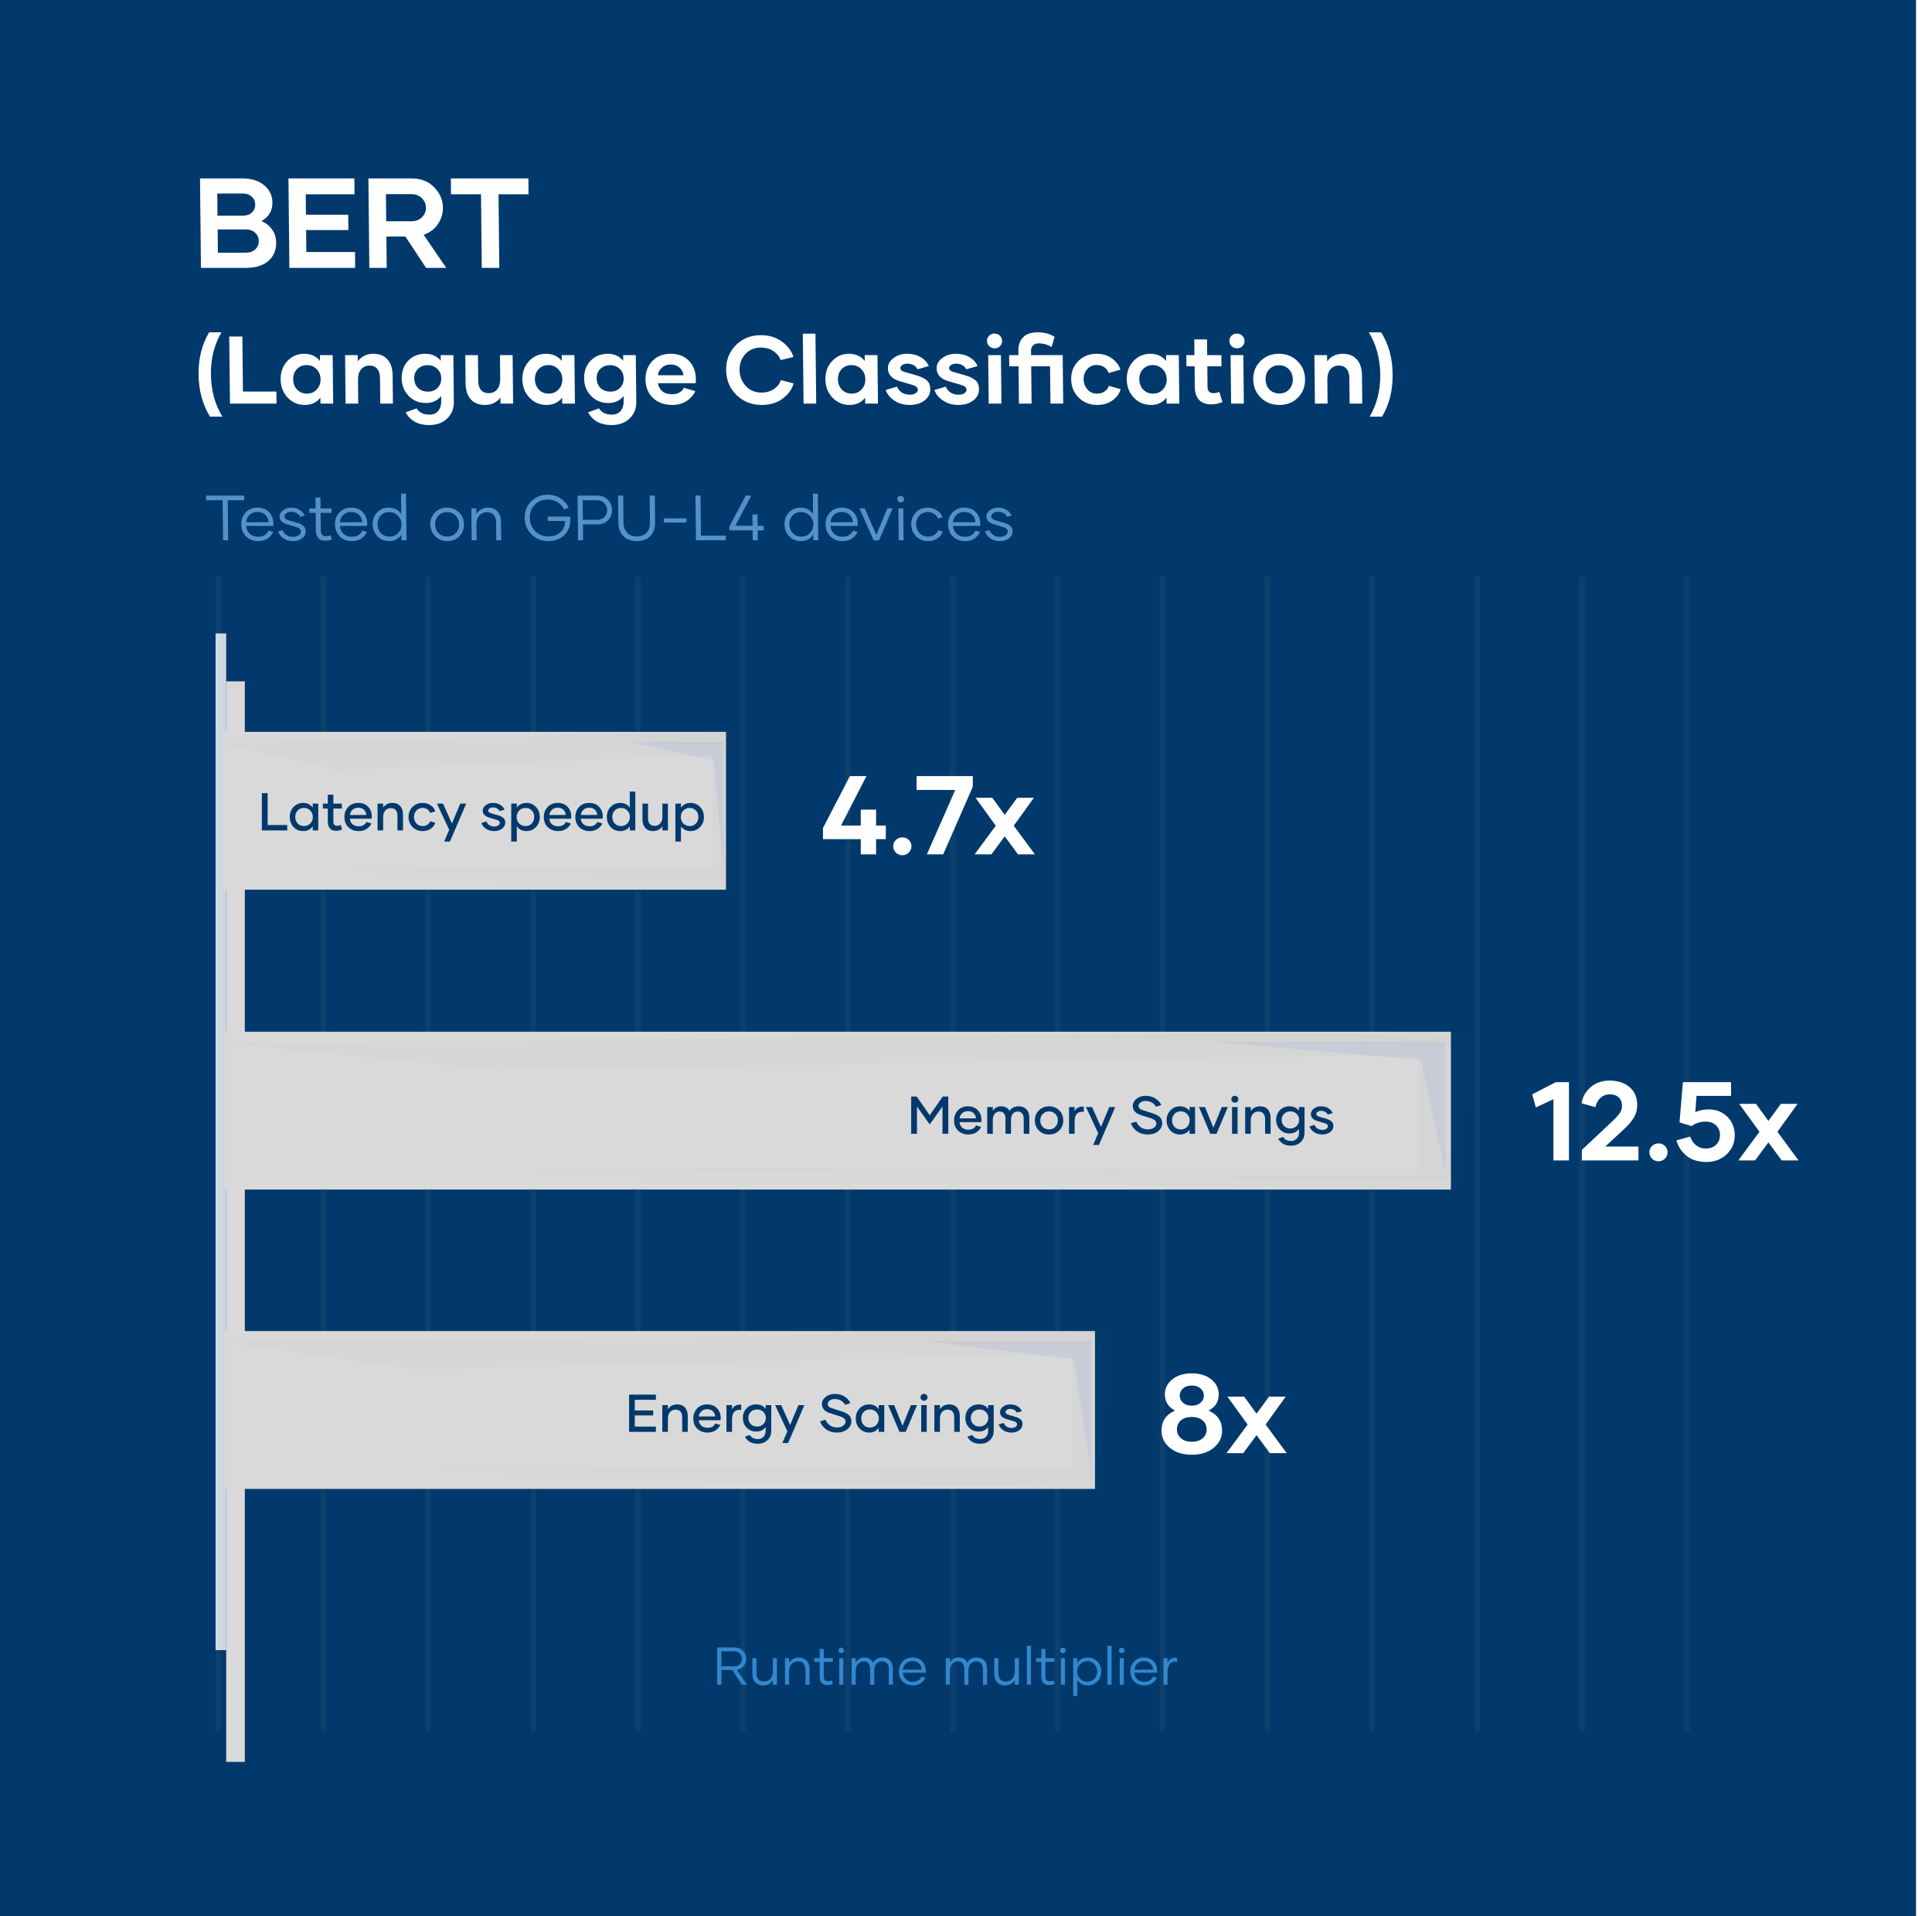 <svg width="726" height="720" viewBox="0 0 726 720" fill="none" xmlns="http://www.w3.org/2000/svg">
<rect width="720" height="720" fill="#01396C"/>
<rect x="81" y="216.775" width="2.112" height="433.714" fill="#878787" fill-opacity="0.1"/>
<rect x="199.262" y="216.775" width="2.112" height="433.714" fill="#878787" fill-opacity="0.1"/>
<rect x="317.523" y="216.775" width="2.112" height="433.714" fill="#878787" fill-opacity="0.1"/>
<rect x="435.785" y="216.775" width="2.112" height="433.714" fill="#878787" fill-opacity="0.1"/>
<rect x="554.047" y="216.775" width="2.112" height="433.714" fill="#878787" fill-opacity="0.1"/>
<rect x="120.421" y="216.775" width="2.112" height="433.714" fill="#878787" fill-opacity="0.1"/>
<rect x="238.682" y="216.775" width="2.112" height="433.714" fill="#878787" fill-opacity="0.1"/>
<rect x="356.944" y="216.775" width="2.112" height="433.714" fill="#878787" fill-opacity="0.1"/>
<rect x="475.206" y="216.775" width="2.112" height="433.714" fill="#878787" fill-opacity="0.1"/>
<rect x="593.468" y="216.775" width="2.112" height="433.714" fill="#878787" fill-opacity="0.1"/>
<rect x="159.841" y="216.775" width="2.112" height="433.714" fill="#878787" fill-opacity="0.1"/>
<rect x="278.103" y="216.775" width="2.112" height="433.714" fill="#878787" fill-opacity="0.1"/>
<rect x="396.365" y="216.775" width="2.112" height="433.714" fill="#878787" fill-opacity="0.1"/>
<rect x="514.626" y="216.775" width="2.112" height="433.714" fill="#878787" fill-opacity="0.1"/>
<rect x="632.888" y="216.775" width="2.112" height="433.714" fill="#878787" fill-opacity="0.1"/>
<g filter="url(#filter0_if_1153_483)">
<rect x="85" y="252" width="7" height="406" fill="#D9D9D9"/>
</g>
<rect x="81" y="238" width="4" height="382" fill="white" fill-opacity="0.8"/>
<g filter="url(#filter1_d_1153_483)">
<path d="M332.864 310.206V315.288H329.21V321H323.456V315.288H309.26V311.088L319.382 291.6H325.598L316.022 310.206H323.456V304.2H329.21V310.206H332.864ZM339.092 321.336C338.112 321.336 337.286 321 336.614 320.328C335.97 319.656 335.648 318.844 335.648 317.892C335.648 316.996 335.984 316.226 336.656 315.582C337.328 314.938 338.14 314.616 339.092 314.616C340.044 314.616 340.842 314.938 341.486 315.582C342.158 316.226 342.494 316.996 342.494 317.892C342.494 318.844 342.158 319.656 341.486 320.328C340.842 321 340.044 321.336 339.092 321.336ZM344.438 291.6H365.564V295.59L354.434 321H348.302L358.97 296.808H344.438V291.6ZM388.884 321H382.542L377.544 314.238L372.546 321H366.246L374.184 310.248L366.582 299.748H372.882L377.544 306.174L382.248 299.748H388.506L380.946 310.248L388.884 321Z" fill="white"/>
</g>
<g filter="url(#filter2_d_1153_483)">
<path d="M584.66 406.6H589.574V436H583.736V413.026L577.142 416.092L575.756 411.178L584.66 406.6ZM603.215 430.792H615.689V436H594.437V432.052L605.903 421.258C607.135 420.11 608.045 419.116 608.633 418.276C609.221 417.436 609.515 416.526 609.515 415.546C609.515 414.202 609.109 413.138 608.297 412.354C607.485 411.57 606.351 411.178 604.895 411.178C603.551 411.178 602.389 411.626 601.409 412.522C600.457 413.39 599.827 414.552 599.519 416.008L594.353 414.538C594.661 412.214 595.767 410.212 597.671 408.532C599.603 406.852 601.969 406.012 604.769 406.012C607.905 406.012 610.425 406.824 612.329 408.448C614.261 410.072 615.227 412.34 615.227 415.252C615.227 416.988 614.793 418.57 613.925 419.998C613.057 421.398 611.699 422.952 609.851 424.66L603.215 430.792ZM623.236 436.336C622.256 436.336 621.43 436 620.758 435.328C620.114 434.656 619.792 433.844 619.792 432.892C619.792 431.996 620.128 431.226 620.8 430.582C621.472 429.938 622.284 429.616 623.236 429.616C624.188 429.616 624.986 429.938 625.63 430.582C626.302 431.226 626.638 431.996 626.638 432.892C626.638 433.844 626.302 434.656 625.63 435.328C624.986 436 624.188 436.336 623.236 436.336ZM642.091 416.848C644.919 416.848 647.257 417.772 649.105 419.62C650.953 421.468 651.877 423.778 651.877 426.55C651.877 429.378 650.869 431.758 648.853 433.69C646.837 435.622 644.303 436.588 641.251 436.588C638.171 436.588 635.679 435.818 633.775 434.278C631.871 432.71 630.597 430.778 629.953 428.482L635.119 427.054C635.567 428.37 636.295 429.448 637.303 430.288C638.339 431.128 639.543 431.548 640.915 431.548C642.567 431.548 643.883 431.072 644.863 430.12C645.843 429.14 646.333 427.922 646.333 426.466C646.333 425.01 645.843 423.806 644.863 422.854C643.911 421.902 642.581 421.426 640.873 421.426C638.885 421.426 637.149 421.986 635.665 423.106L631.129 421.72L632.389 406.6H650.491V411.766H637.513L637.051 417.856C638.535 417.184 640.215 416.848 642.091 416.848ZM675.859 436H669.517L664.519 429.238L659.521 436H653.221L661.159 425.248L653.557 414.748H659.857L664.519 421.174L669.223 414.748H675.481L667.921 425.248L675.859 436Z" fill="white"/>
</g>
<rect x="84.14" y="274.979" width="188.676" height="59.3" fill="#D9D9D9"/>
<g filter="url(#filter3_if_1153_483)">
<path d="M267.826 326.412V283.562L125.913 289.367L83.928 279.271L276 274.979L274.24 331.015L128.337 326.412H267.826Z" fill="#7D4E4E" fill-opacity="0.02"/>
</g>
<g filter="url(#filter4_if_1153_483)">
<path d="M274.825 280.652L199.456 276.316L274.939 274.979L274.825 280.652L273.85 329.092L273.745 334.279L138.048 329.092H273.85L274.825 280.652Z" fill="#607D4E" fill-opacity="0.02"/>
</g>
<g filter="url(#filter5_if_1153_483)">
<path d="M271.968 278.788H236.312L268.203 285.603L271.968 327.751V278.788Z" fill="#446EDA" fill-opacity="0.1"/>
</g>
<rect x="84.447" y="387.648" width="460.779" height="59.3" fill="#D9D9D9"/>
<g filter="url(#filter6_if_1153_483)">
<path d="M533.037 439.081V396.23L186.462 402.036L83.928 391.939L553 387.648L548.703 443.684L192.383 439.081H533.037Z" fill="#7D4E4E" fill-opacity="0.02"/>
</g>
<g filter="url(#filter7_if_1153_483)">
<path d="M550.13 393.321L366.066 388.985L550.409 387.648L550.13 393.321L547.749 441.761L547.494 446.948L216.098 441.761H547.749L550.13 393.321Z" fill="#607D4E" fill-opacity="0.02"/>
</g>
<g filter="url(#filter8_if_1153_483)">
<path d="M543.152 391.457H456.076L533.958 398.271L543.152 440.42V391.457Z" fill="#446EDA" fill-opacity="0.1"/>
</g>
<g filter="url(#filter9_d_1153_483)">
<path d="M454.152 529.998C457.54 531.51 459.234 534.016 459.234 537.516C459.234 540.092 458.184 542.248 456.084 543.984C453.984 545.72 451.24 546.588 447.852 546.588C444.464 546.588 441.72 545.734 439.62 544.026C437.52 542.29 436.47 540.12 436.47 537.516C436.47 533.988 438.164 531.482 441.552 529.998C439.004 528.71 437.73 526.666 437.73 523.866C437.73 521.654 438.654 519.792 440.502 518.28C442.35 516.768 444.8 516.012 447.852 516.012C450.876 516.012 453.312 516.768 455.16 518.28C457.036 519.792 457.974 521.654 457.974 523.866C457.974 526.666 456.7 528.71 454.152 529.998ZM447.852 520.59C446.452 520.59 445.346 520.954 444.534 521.682C443.722 522.41 443.316 523.306 443.316 524.37C443.316 525.434 443.722 526.33 444.534 527.058C445.346 527.786 446.452 528.15 447.852 528.15C449.224 528.15 450.316 527.786 451.128 527.058C451.968 526.33 452.388 525.434 452.388 524.37C452.388 523.306 451.968 522.41 451.128 521.682C450.316 520.954 449.224 520.59 447.852 520.59ZM443.778 540.414C444.786 541.282 446.144 541.716 447.852 541.716C449.56 541.716 450.918 541.282 451.926 540.414C452.934 539.518 453.438 538.398 453.438 537.054C453.438 535.71 452.934 534.604 451.926 533.736C450.918 532.84 449.56 532.392 447.852 532.392C446.116 532.392 444.744 532.826 443.736 533.694C442.756 534.562 442.266 535.682 442.266 537.054C442.266 538.398 442.77 539.518 443.778 540.414ZM483.523 546H477.181L472.183 539.238L467.185 546H460.885L468.823 535.248L461.221 524.748H467.521L472.183 531.174L476.887 524.748H483.145L475.585 535.248L483.523 546Z" fill="white"/>
</g>
<rect x="84.296" y="500.129" width="327.183" height="59.3" fill="#D9D9D9"/>
<g filter="url(#filter10_if_1153_483)">
<path d="M402.825 551.562V508.711L156.734 514.516L83.928 504.42L417 500.129L413.949 556.164L160.938 551.562H402.825Z" fill="#7D4E4E" fill-opacity="0.02"/>
</g>
<g filter="url(#filter11_if_1153_483)">
<path d="M414.962 505.801L284.265 501.466L415.16 500.129L414.962 505.801L413.271 554.241L413.09 559.429L177.777 554.241H413.271L414.962 505.801Z" fill="#607D4E" fill-opacity="0.02"/>
</g>
<g filter="url(#filter12_if_1153_483)">
<path d="M410.007 503.938H348.177L403.479 510.752L410.007 552.901V503.938Z" fill="#446EDA" fill-opacity="0.1"/>
</g>
<path d="M98.269 83.034C99.973 83.802 101.313 84.89 102.288 86.297C103.262 87.673 103.759 89.289 103.779 91.145C103.809 94.057 102.81 96.377 100.78 98.105C98.782 99.801 96.007 100.649 92.455 100.649H75.511L75.156 67.051H91.189C94.484 67.051 97.149 67.882 99.183 69.546C101.248 71.21 102.311 73.37 102.371 76.026C102.405 79.194 101.037 81.53 98.269 83.034ZM91.2 72.714H81.648L81.736 81.018H91.432C92.776 81.018 93.86 80.618 94.683 79.818C95.538 78.986 95.944 77.978 95.899 76.794C95.887 75.61 95.445 74.634 94.572 73.866C93.7 73.066 92.576 72.682 91.2 72.714ZM92.347 94.937C93.851 94.937 95.046 94.521 95.934 93.689C96.821 92.857 97.258 91.801 97.244 90.521C97.231 89.273 96.772 88.249 95.868 87.449C94.995 86.618 93.807 86.201 92.303 86.201H81.791L81.883 94.937H92.347ZM133.222 73.002H114.886L114.967 80.682H130.855L130.915 86.442H115.027L115.115 94.697H133.403L133.465 100.649H108.745L108.391 67.051H133.159L133.222 73.002ZM160.104 100.649L152.348 88.889H145.196L145.32 100.649H138.792L138.438 67.051H154.806C158.262 67.051 161.058 68.171 163.193 70.41C165.328 72.618 166.411 75.146 166.441 77.994C166.465 80.266 165.831 82.346 164.539 84.234C163.279 86.09 161.501 87.417 159.205 88.217L167.688 100.649H160.104ZM145.028 72.954L145.135 83.13H154.543C156.207 83.13 157.546 82.634 158.56 81.642C159.573 80.65 160.072 79.434 160.057 77.994C160.043 76.618 159.518 75.434 158.484 74.442C157.481 73.45 156.212 72.954 154.676 72.954H145.028ZM198.549 67.051L198.612 73.002H187.332L187.623 100.649H181.047L180.756 73.002H169.476L169.413 67.051H198.549ZM83.565 156.542H78.921C76.113 151.982 74.677 146.702 74.614 140.702C74.55 134.679 75.874 129.399 78.587 124.863H83.231C80.519 129.447 79.195 134.727 79.258 140.702C79.32 146.63 80.756 151.91 83.565 156.542ZM91.298 147.11H103.862L103.91 151.646H86.414L86.148 126.447H91.08L91.298 147.11ZM114.553 152.15C112.009 152.15 109.863 151.238 108.116 149.414C106.369 147.566 105.481 145.274 105.452 142.538C105.423 139.779 106.262 137.487 107.971 135.663C109.68 133.839 111.806 132.927 114.35 132.927C116.846 132.927 118.812 133.827 120.247 135.627L120.224 133.431H125.012L125.204 151.646H120.416L120.392 149.414C118.995 151.238 117.049 152.15 114.553 152.15ZM115.336 147.902C116.8 147.902 118.019 147.398 118.992 146.39C119.989 145.358 120.48 144.062 120.463 142.502C120.447 140.966 119.93 139.695 118.911 138.687C117.916 137.679 116.687 137.175 115.223 137.175C113.735 137.175 112.516 137.679 111.567 138.687C110.617 139.671 110.151 140.942 110.167 142.502C110.184 144.086 110.678 145.382 111.648 146.39C112.619 147.398 113.848 147.902 115.336 147.902ZM140.289 132.927C142.617 132.927 144.401 133.647 145.64 135.087C146.879 136.527 147.512 138.495 147.538 140.99L147.651 151.646H142.899L142.796 141.89C142.781 140.474 142.433 139.371 141.753 138.579C141.096 137.763 140.132 137.355 138.86 137.355C137.54 137.355 136.477 137.835 135.671 138.795C134.889 139.755 134.507 141.038 134.524 142.646L134.619 151.646H129.867L129.675 133.431H134.427L134.451 135.735C135.895 133.863 137.841 132.927 140.289 132.927ZM165.608 133.431H170.36L170.545 150.998C170.572 153.566 169.73 155.654 168.019 157.262C166.308 158.893 164.049 159.709 161.241 159.709C157.137 159.709 154.192 158.114 152.407 154.922L156.531 153.446C157.531 155.006 159.124 155.786 161.308 155.786C162.748 155.786 163.847 155.342 164.606 154.454C165.388 153.566 165.784 152.414 165.793 150.998L165.77 148.802C164.372 150.554 162.462 151.43 160.038 151.43C157.446 151.43 155.288 150.542 153.566 148.766C151.843 146.99 150.968 144.794 150.94 142.178C150.911 139.467 151.728 137.247 153.39 135.519C155.076 133.791 157.226 132.927 159.842 132.927C162.266 132.927 164.196 133.803 165.63 135.555L165.608 133.431ZM160.82 147.146C162.284 147.146 163.48 146.69 164.406 145.778C165.356 144.842 165.823 143.642 165.808 142.178C165.793 140.714 165.3 139.527 164.33 138.615C163.385 137.679 162.18 137.211 160.716 137.211C159.204 137.211 157.973 137.679 157.022 138.615C156.096 139.527 155.641 140.714 155.656 142.178C155.671 143.642 156.152 144.842 157.098 145.778C158.068 146.69 159.308 147.146 160.82 147.146ZM187.878 133.431H192.63L192.822 151.646H188.07L188.046 149.342C186.65 151.214 184.716 152.15 182.244 152.15C179.892 152.15 178.096 151.43 176.857 149.99C175.618 148.55 174.985 146.57 174.958 144.05L174.846 133.431H179.598L179.701 143.15C179.716 144.566 180.052 145.682 180.708 146.498C181.389 147.314 182.365 147.722 183.637 147.722C184.981 147.722 186.044 147.242 186.826 146.282C187.608 145.322 187.99 144.026 187.973 142.394L187.878 133.431ZM205.397 152.15C202.853 152.15 200.707 151.238 198.96 149.414C197.212 147.566 196.324 145.274 196.295 142.538C196.266 139.779 197.106 137.487 198.815 135.663C200.524 133.839 202.65 132.927 205.194 132.927C207.69 132.927 209.655 133.827 211.09 135.627L211.067 133.431H215.855L216.048 151.646H211.26L211.236 149.414C209.839 151.238 207.893 152.15 205.397 152.15ZM206.18 147.902C207.644 147.902 208.863 147.398 209.836 146.39C210.833 145.358 211.323 144.062 211.307 142.502C211.291 140.966 210.773 139.695 209.755 138.687C208.76 137.679 207.531 137.175 206.067 137.175C204.579 137.175 203.36 137.679 202.411 138.687C201.461 139.671 200.995 140.942 201.011 142.502C201.028 144.086 201.521 145.382 202.492 146.39C203.463 147.398 204.692 147.902 206.18 147.902ZM234.162 133.431H238.914L239.1 150.998C239.127 153.566 238.285 155.654 236.574 157.262C234.863 158.893 232.604 159.709 229.796 159.709C225.692 159.709 222.747 158.114 220.961 154.922L225.086 153.446C226.086 155.006 227.678 155.786 229.862 155.786C231.302 155.786 232.402 155.342 233.16 154.454C233.943 153.566 234.339 152.414 234.348 150.998L234.325 148.802C232.927 150.554 231.016 151.43 228.592 151.43C226 151.43 223.843 150.542 222.12 148.766C220.398 146.99 219.522 144.794 219.495 142.178C219.466 139.467 220.283 137.247 221.944 135.519C223.63 133.791 225.781 132.927 228.397 132.927C230.821 132.927 232.75 133.803 234.185 135.555L234.162 133.431ZM229.375 147.146C230.839 147.146 232.034 146.69 232.961 145.778C233.911 144.842 234.378 143.642 234.363 142.178C234.347 140.714 233.855 139.527 232.885 138.615C231.939 137.679 230.734 137.211 229.27 137.211C227.758 137.211 226.527 137.679 225.577 138.615C224.651 139.527 224.195 140.714 224.211 142.178C224.226 143.642 224.707 144.842 225.653 145.778C226.622 146.69 227.863 147.146 229.375 147.146ZM252.562 152.15C249.634 152.15 247.237 151.274 245.371 149.522C243.528 147.746 242.591 145.418 242.561 142.538C242.532 139.779 243.384 137.487 245.116 135.663C246.873 133.839 249.168 132.927 252 132.927C254.904 132.927 257.205 133.815 258.904 135.591C260.602 137.367 261.466 139.599 261.494 142.286C261.502 143.03 261.472 143.594 261.404 143.978H247.256C247.437 145.226 247.976 146.234 248.872 147.002C249.768 147.746 251.008 148.118 252.592 148.118C254.704 148.118 256.171 147.314 256.994 145.706L261.292 146.966C260.706 148.334 259.651 149.546 258.126 150.602C256.625 151.634 254.77 152.15 252.562 152.15ZM247.225 140.99H256.837C256.705 139.839 256.202 138.879 255.33 138.111C254.482 137.343 253.374 136.959 252.006 136.959C250.686 136.959 249.586 137.355 248.707 138.147C247.851 138.939 247.357 139.887 247.225 140.99ZM286.252 152.15C282.46 152.15 279.291 150.902 276.744 148.406C274.198 145.886 272.905 142.754 272.865 139.011C272.826 135.291 274.041 132.183 276.511 129.687C279.005 127.191 282.123 125.943 285.867 125.943C289.059 125.943 291.732 126.759 293.885 128.391C296.062 129.999 297.486 131.907 298.158 134.115L293.346 135.303C292.9 133.983 292.012 132.867 290.683 131.955C289.353 131.043 287.776 130.587 285.952 130.587C283.528 130.587 281.569 131.403 280.074 133.035C278.603 134.667 277.88 136.647 277.905 138.975C277.93 141.326 278.707 143.342 280.237 145.022C281.766 146.678 283.731 147.506 286.131 147.506C287.955 147.506 289.522 147.062 290.833 146.174C292.143 145.262 293.008 144.146 293.426 142.826L298.227 144.05C297.626 146.258 296.254 148.166 294.111 149.774C291.992 151.358 289.372 152.15 286.252 152.15ZM301.957 151.646L301.679 125.367H306.431L306.709 151.646H301.957ZM319.268 152.15C316.724 152.15 314.578 151.238 312.831 149.414C311.084 147.566 310.195 145.274 310.167 142.538C310.137 139.779 310.977 137.487 312.686 135.663C314.395 133.839 316.521 132.927 319.065 132.927C321.561 132.927 323.527 133.827 324.962 135.627L324.938 133.431H329.726L329.919 151.646H325.131L325.107 149.414C323.71 151.238 321.764 152.15 319.268 152.15ZM320.051 147.902C321.515 147.902 322.734 147.398 323.707 146.39C324.704 145.358 325.195 144.062 325.178 142.502C325.162 140.966 324.644 139.695 323.626 138.687C322.631 137.679 321.402 137.175 319.938 137.175C318.45 137.175 317.231 137.679 316.282 138.687C315.332 139.671 314.866 140.942 314.882 142.502C314.899 144.086 315.393 145.382 316.363 146.39C317.334 147.398 318.563 147.902 320.051 147.902ZM341.751 152.15C339.591 152.15 337.689 151.598 336.046 150.494C334.402 149.39 333.332 148.07 332.836 146.534L337.106 145.274C337.428 146.162 338.012 146.894 338.858 147.47C339.703 148.022 340.714 148.298 341.89 148.298C342.778 148.298 343.497 148.118 344.045 147.758C344.617 147.398 344.9 146.954 344.895 146.426C344.886 145.634 344.208 145.034 342.86 144.626L338.201 143.258C335.192 142.394 333.675 140.774 333.65 138.399C333.634 136.887 334.328 135.603 335.733 134.547C337.162 133.467 338.884 132.927 340.9 132.927C342.82 132.927 344.505 133.347 345.953 134.187C347.402 135.027 348.422 136.143 349.013 137.535L344.814 138.759C344.007 137.343 342.703 136.635 340.903 136.635C340.183 136.635 339.573 136.803 339.073 137.139C338.572 137.475 338.324 137.859 338.329 138.291C338.336 138.963 338.845 139.443 339.856 139.731L344.406 141.026C346.043 141.506 347.309 142.118 348.205 142.862C349.101 143.606 349.557 144.722 349.572 146.21C349.591 147.938 348.862 149.366 347.386 150.494C345.933 151.598 344.055 152.15 341.751 152.15ZM360.067 152.15C357.907 152.15 356.006 151.598 354.362 150.494C352.718 149.39 351.648 148.07 351.152 146.534L355.423 145.274C355.744 146.162 356.328 146.894 357.174 147.47C358.02 148.022 359.031 148.298 360.207 148.298C361.095 148.298 361.813 148.118 362.361 147.758C362.933 147.398 363.217 146.954 363.211 146.426C363.203 145.634 362.524 145.034 361.176 144.626L356.518 143.258C353.509 142.394 351.991 140.774 351.966 138.399C351.95 136.887 352.645 135.603 354.05 134.547C355.478 133.467 357.201 132.927 359.217 132.927C361.137 132.927 362.821 133.347 364.27 134.187C365.719 135.027 366.739 136.143 367.329 137.535L363.13 138.759C362.323 137.343 361.02 136.635 359.22 136.635C358.5 136.635 357.89 136.803 357.389 137.139C356.889 137.475 356.641 137.859 356.645 138.291C356.652 138.963 357.161 139.443 358.172 139.731L362.722 141.026C364.359 141.506 365.626 142.118 366.521 142.862C367.417 143.606 367.873 144.722 367.889 146.21C367.907 147.938 367.178 149.366 365.702 150.494C364.25 151.598 362.371 152.15 360.067 152.15ZM375.767 130.083C375.22 130.611 374.551 130.875 373.759 130.875C372.967 130.875 372.292 130.611 371.735 130.083C371.177 129.531 370.894 128.859 370.885 128.067C370.877 127.299 371.146 126.651 371.693 126.123C372.239 125.595 372.908 125.331 373.7 125.331C374.492 125.331 375.167 125.595 375.725 126.123C376.282 126.651 376.565 127.299 376.573 128.067C376.582 128.859 376.313 129.531 375.767 130.083ZM371.53 151.646L371.338 133.431H376.126L376.318 151.646H371.53ZM399.334 133.431L399.526 151.646H394.738L394.59 137.607H387.498L387.646 151.646H382.894L382.746 137.607H379.254L379.21 133.431H382.702L382.685 131.775C382.662 129.615 383.256 127.923 384.467 126.699C385.702 125.475 387.508 124.863 389.884 124.863C392.38 124.863 394.51 125.427 396.274 126.555L395.162 130.371C393.592 129.459 392.015 129.003 390.431 129.003C389.543 129.003 388.814 129.255 388.243 129.759C387.697 130.263 387.428 130.935 387.437 131.775L387.454 133.431H399.334ZM412.307 152.15C409.523 152.15 407.198 151.226 405.33 149.378C403.487 147.53 402.55 145.238 402.522 142.502C402.493 139.767 403.381 137.487 405.185 135.663C407.014 133.839 409.309 132.927 412.069 132.927C414.397 132.927 416.359 133.539 417.956 134.763C419.577 135.987 420.599 137.367 421.024 138.903L416.609 140.163C416.384 139.347 415.861 138.639 415.038 138.039C414.216 137.439 413.241 137.139 412.113 137.139C410.649 137.139 409.455 137.667 408.53 138.723C407.629 139.755 407.186 141.014 407.202 142.502C407.217 143.966 407.686 145.238 408.61 146.318C409.557 147.374 410.763 147.902 412.227 147.902C413.355 147.902 414.324 147.614 415.133 147.038C415.943 146.462 416.452 145.778 416.66 144.986L421.101 146.21C420.709 147.77 419.728 149.15 418.156 150.35C416.585 151.55 414.635 152.15 412.307 152.15ZM432.506 152.15C429.962 152.15 427.817 151.238 426.069 149.414C424.322 147.566 423.434 145.274 423.405 142.538C423.376 139.779 424.215 137.487 425.924 135.663C427.633 133.839 429.759 132.927 432.303 132.927C434.799 132.927 436.765 133.827 438.2 135.627L438.177 133.431H442.965L443.157 151.646H438.369L438.345 149.414C436.949 151.238 435.002 152.15 432.506 152.15ZM433.289 147.902C434.753 147.902 435.972 147.398 436.945 146.39C437.943 145.358 438.433 144.062 438.416 142.502C438.4 140.966 437.883 139.695 436.864 138.687C435.869 137.679 434.64 137.175 433.176 137.175C431.688 137.175 430.469 137.679 429.52 138.687C428.571 139.671 428.104 140.942 428.12 142.502C428.137 144.086 428.631 145.382 429.601 146.39C430.572 147.398 431.801 147.902 433.289 147.902ZM458.177 147.218L459.37 151.07C457.936 151.646 456.523 151.934 455.131 151.934C453.115 151.934 451.585 151.358 450.541 150.206C449.521 149.054 449 147.458 448.978 145.418L448.896 137.607H445.836L445.792 133.431H448.852L448.789 127.527H453.577L453.64 133.431H458.968L459.012 137.607H453.684L453.766 145.418C453.783 146.954 454.535 147.722 456.023 147.722C456.791 147.722 457.509 147.554 458.177 147.218ZM466.856 130.083C466.31 130.611 465.641 130.875 464.849 130.875C464.057 130.875 463.382 130.611 462.824 130.083C462.267 129.531 461.983 128.859 461.975 128.067C461.967 127.299 462.236 126.651 462.783 126.123C463.329 125.595 463.998 125.331 464.79 125.331C465.582 125.331 466.257 125.595 466.815 126.123C467.372 126.651 467.655 127.299 467.663 128.067C467.671 128.859 467.403 129.531 466.856 130.083ZM462.62 151.646L462.428 133.431H467.216L467.408 151.646H462.62ZM480.793 152.15C477.985 152.15 475.648 151.238 473.781 149.414C471.913 147.566 470.965 145.274 470.936 142.538C470.907 139.803 471.807 137.523 473.636 135.699C475.464 133.851 477.783 132.927 480.591 132.927C483.399 132.927 485.724 133.851 487.568 135.699C489.435 137.523 490.383 139.803 490.412 142.538C490.441 145.274 489.541 147.566 487.713 149.414C485.884 151.238 483.577 152.15 480.793 152.15ZM477.024 146.354C477.995 147.338 479.236 147.83 480.748 147.83C482.26 147.83 483.479 147.338 484.404 146.354C485.354 145.346 485.82 144.074 485.804 142.538C485.788 141.002 485.295 139.743 484.324 138.759C483.378 137.751 482.148 137.247 480.636 137.247C479.124 137.247 477.894 137.751 476.944 138.759C476.019 139.743 475.564 141.002 475.58 142.538C475.596 144.074 476.078 145.346 477.024 146.354ZM504.543 132.927C506.871 132.927 508.655 133.647 509.894 135.087C511.133 136.527 511.766 138.495 511.792 140.99L511.905 151.646H507.153L507.05 141.89C507.035 140.474 506.687 139.371 506.007 138.579C505.35 137.763 504.386 137.355 503.114 137.355C501.794 137.355 500.731 137.835 499.925 138.795C499.143 139.755 498.761 141.038 498.778 142.646L498.873 151.646H494.121L493.929 133.431H498.681L498.705 135.735C500.149 133.863 502.095 132.927 504.543 132.927ZM514.698 156.542C517.409 151.91 518.733 146.63 518.67 140.702C518.607 134.727 517.172 129.447 514.363 124.863H519.007C521.863 129.399 523.299 134.679 523.314 140.702C523.378 146.75 522.054 152.03 519.342 156.542H514.698Z" fill="white"/>
<path d="M91.763 186.2L91.781 187.952H85.589L85.746 202.999H83.826L83.669 187.952H77.453L77.435 186.2H91.763ZM97.042 203.311C95.186 203.311 93.66 202.735 92.464 201.583C91.284 200.431 90.684 198.903 90.665 196.999C90.646 195.207 91.198 193.719 92.322 192.535C93.446 191.335 94.903 190.735 96.695 190.735C98.551 190.735 100.021 191.303 101.105 192.439C102.189 193.575 102.74 195.007 102.758 196.735C102.762 197.103 102.749 197.391 102.719 197.599H92.495C92.587 198.815 93.038 199.799 93.846 200.551C94.653 201.303 95.713 201.679 97.025 201.679C98.001 201.679 98.823 201.463 99.49 201.031C100.158 200.583 100.648 200.023 100.961 199.351L102.67 199.855C102.232 200.831 101.537 201.655 100.584 202.327C99.631 202.983 98.45 203.311 97.042 203.311ZM92.481 196.231L100.928 196.207C100.836 195.055 100.419 194.127 99.675 193.423C98.932 192.719 97.944 192.367 96.712 192.367C95.528 192.367 94.54 192.743 93.748 193.495C92.972 194.247 92.549 195.159 92.481 196.231ZM110.046 203.311C108.718 203.311 107.539 202.967 106.508 202.279C105.492 201.575 104.827 200.711 104.513 199.687L106.236 199.207C106.467 199.927 106.93 200.527 107.623 201.007C108.331 201.471 109.15 201.703 110.078 201.703C110.958 201.703 111.676 201.511 112.232 201.127C112.788 200.743 113.063 200.279 113.057 199.735C113.052 199.271 112.913 198.919 112.638 198.679C112.364 198.423 111.913 198.199 111.287 198.007L107.869 196.999C106.007 196.455 105.069 195.487 105.055 194.095C105.045 193.183 105.461 192.399 106.302 191.743C107.143 191.071 108.18 190.735 109.412 190.735C110.644 190.735 111.703 191.015 112.588 191.575C113.49 192.135 114.13 192.847 114.507 193.711L112.832 194.215C112.602 193.671 112.181 193.215 111.57 192.847C110.958 192.479 110.236 192.295 109.404 192.295C108.652 192.295 108.038 192.479 107.562 192.847C107.101 193.215 106.874 193.623 106.878 194.071C106.885 194.711 107.426 195.191 108.501 195.511L111.92 196.519C112.835 196.791 113.551 197.167 114.068 197.647C114.6 198.111 114.871 198.775 114.88 199.639C114.891 200.695 114.436 201.575 113.516 202.279C112.611 202.967 111.454 203.311 110.046 203.311ZM124.207 201.055L124.727 202.639C123.915 202.991 123.085 203.167 122.237 203.167C121.069 203.167 120.185 202.831 119.586 202.159C119.003 201.471 118.706 200.535 118.693 199.351L118.624 192.703H116.248L116.231 191.023H118.607L118.564 186.896H120.412L120.455 191.023H124.559L124.576 192.703H120.472L120.541 199.351C120.556 200.759 121.211 201.463 122.507 201.463C123.099 201.463 123.666 201.327 124.207 201.055ZM132.269 203.311C130.413 203.311 128.887 202.735 127.691 201.583C126.511 200.431 125.911 198.903 125.891 196.999C125.872 195.207 126.425 193.719 127.549 192.535C128.672 191.335 130.13 190.735 131.922 190.735C133.778 190.735 135.248 191.303 136.332 192.439C137.416 193.575 137.966 195.007 137.984 196.735C137.988 197.103 137.975 197.391 137.945 197.599H127.721C127.814 198.815 128.264 199.799 129.072 200.551C129.88 201.303 130.94 201.679 132.252 201.679C133.228 201.679 134.05 201.463 134.717 201.031C135.384 200.583 135.875 200.023 136.188 199.351L137.897 199.855C137.459 200.831 136.764 201.655 135.811 202.327C134.857 202.983 133.677 203.311 132.269 203.311ZM127.707 196.231L136.155 196.207C136.063 195.055 135.645 194.127 134.902 193.423C134.159 192.719 133.171 192.367 131.939 192.367C130.755 192.367 129.767 192.743 128.975 193.495C128.198 194.247 127.776 195.159 127.707 196.231ZM150.704 185.48H152.552L152.734 202.999H150.886L150.863 200.815C149.84 202.479 148.273 203.311 146.161 203.311C144.433 203.311 142.987 202.711 141.822 201.511C140.658 200.311 140.066 198.807 140.047 196.999C140.029 195.207 140.589 193.719 141.729 192.535C142.868 191.335 144.302 190.735 146.03 190.735C148.126 190.735 149.711 191.551 150.784 193.183L150.704 185.48ZM146.408 201.631C147.656 201.631 148.715 201.191 149.586 200.311C150.457 199.431 150.885 198.335 150.872 197.023C150.858 195.711 150.407 194.615 149.517 193.735C148.628 192.855 147.56 192.415 146.312 192.415C145 192.415 143.924 192.847 143.085 193.711C142.262 194.575 141.858 195.679 141.872 197.023C141.885 198.351 142.313 199.455 143.154 200.335C144.011 201.199 145.096 201.631 146.408 201.631ZM172.599 201.511C171.411 202.711 169.913 203.311 168.105 203.311C166.297 203.311 164.779 202.711 163.551 201.511C162.338 200.295 161.722 198.791 161.704 196.999C161.685 195.207 162.27 193.719 163.457 192.535C164.661 191.335 166.166 190.735 167.974 190.735C169.782 190.735 171.293 191.335 172.505 192.535C173.718 193.719 174.333 195.207 174.352 196.999C174.37 198.791 173.786 200.295 172.599 201.511ZM168.088 201.607C169.368 201.607 170.427 201.175 171.266 200.311C172.121 199.431 172.542 198.335 172.528 197.023C172.514 195.711 172.071 194.615 171.198 193.735C170.341 192.855 169.272 192.415 167.992 192.415C166.696 192.415 165.621 192.855 164.766 193.735C163.911 194.615 163.49 195.711 163.504 197.023C163.518 198.335 163.961 199.431 164.834 200.311C165.707 201.175 166.792 201.607 168.088 201.607ZM183.413 190.735C184.901 190.735 186.074 191.199 186.932 192.127C187.805 193.055 188.251 194.335 188.268 195.967L188.341 202.999H186.493L186.422 196.231C186.41 195.047 186.104 194.127 185.506 193.471C184.923 192.799 184.095 192.463 183.023 192.463C181.823 192.463 180.852 192.879 180.108 193.711C179.381 194.543 179.024 195.631 179.038 196.975L179.101 202.999H177.253L177.128 191.023H178.976L178.998 193.135C179.439 192.415 180.033 191.839 180.78 191.407C181.544 190.959 182.421 190.735 183.413 190.735ZM214.317 194.095L214.328 195.127C214.338 197.655 213.567 199.655 212.014 201.127C210.462 202.583 208.469 203.311 206.037 203.311C203.541 203.311 201.444 202.479 199.747 200.815C198.05 199.135 197.188 197.047 197.162 194.551C197.137 192.103 197.947 190.047 199.594 188.383C201.24 186.72 203.296 185.888 205.76 185.888C207.648 185.888 209.293 186.352 210.694 187.28C212.096 188.192 213.092 189.383 213.684 190.855L211.889 191.335C211.397 190.231 210.62 189.351 209.557 188.695C208.51 188.024 207.259 187.688 205.803 187.688C203.803 187.688 202.177 188.351 200.927 189.679C199.677 191.007 199.062 192.623 199.082 194.527C199.102 196.479 199.751 198.135 201.029 199.495C202.324 200.855 204.011 201.535 206.091 201.535C207.915 201.535 209.405 201.015 210.562 199.975C211.719 198.919 212.345 197.511 212.438 195.751H205.838L205.821 194.095H214.317ZM224.455 186.2C226.135 186.2 227.477 186.752 228.48 187.856C229.484 188.959 229.993 190.215 230.007 191.623C230.022 193.063 229.532 194.327 228.535 195.415C227.554 196.487 226.2 197.023 224.472 197.023H219.048L219.11 202.999H217.214L217.039 186.2H224.455ZM224.406 195.295C225.558 195.295 226.474 194.935 227.154 194.215C227.835 193.479 228.17 192.615 228.159 191.623C228.149 190.631 227.788 189.775 227.077 189.055C226.381 188.319 225.497 187.952 224.425 187.952H218.953L219.03 195.295H224.406ZM244.149 186.2H246.069L246.174 196.327C246.196 198.439 245.598 200.135 244.379 201.415C243.176 202.679 241.495 203.311 239.335 203.311C237.175 203.311 235.472 202.679 234.227 201.415C232.998 200.135 232.372 198.439 232.35 196.327L232.245 186.2H234.189L234.294 196.279C234.31 197.879 234.748 199.159 235.606 200.119C236.479 201.063 237.716 201.535 239.316 201.535C240.916 201.535 242.143 201.063 242.998 200.119C243.852 199.159 244.27 197.879 244.254 196.279L244.149 186.2ZM249.439 196.351L249.422 194.767H257.942L257.959 196.351H249.439ZM263.412 201.247H272.724L272.743 202.999H261.511L261.336 186.2H263.256L263.412 201.247ZM286.997 197.551L287.015 199.279H284.711L284.75 202.999H282.854L282.815 199.279H274.103L274.088 197.839L280.231 186.2H282.319L276.317 197.551H282.797L282.753 193.303H284.649L284.693 197.551H286.997ZM305.461 185.48H307.309L307.492 202.999H305.644L305.621 200.815C304.598 202.479 303.031 203.311 300.919 203.311C299.191 203.311 297.745 202.711 296.58 201.511C295.416 200.311 294.824 198.807 294.805 196.999C294.787 195.207 295.347 193.719 296.487 192.535C297.626 191.335 299.06 190.735 300.788 190.735C302.884 190.735 304.469 191.551 305.541 193.183L305.461 185.48ZM301.165 201.631C302.413 201.631 303.473 201.191 304.344 200.311C305.214 199.431 305.643 198.335 305.629 197.023C305.616 195.711 305.164 194.615 304.275 193.735C303.386 192.855 302.317 192.415 301.069 192.415C299.757 192.415 298.682 192.847 297.843 193.711C297.02 194.575 296.615 195.679 296.629 197.023C296.643 198.351 297.071 199.455 297.912 200.335C298.769 201.199 299.853 201.631 301.165 201.631ZM316.628 203.311C314.772 203.311 313.246 202.735 312.05 201.583C310.87 200.431 310.27 198.903 310.25 196.999C310.232 195.207 310.784 193.719 311.908 192.535C313.032 191.335 314.489 190.735 316.281 190.735C318.137 190.735 319.607 191.303 320.691 192.439C321.775 193.575 322.326 195.007 322.344 196.735C322.348 197.103 322.335 197.391 322.305 197.599H312.081C312.173 198.815 312.624 199.799 313.431 200.551C314.239 201.303 315.299 201.679 316.611 201.679C317.587 201.679 318.409 201.463 319.076 201.031C319.744 200.583 320.234 200.023 320.547 199.351L322.256 199.855C321.818 200.831 321.123 201.655 320.17 202.327C319.217 202.983 318.036 203.311 316.628 203.311ZM312.067 196.231L320.514 196.207C320.422 195.055 320.005 194.127 319.261 193.423C318.518 192.719 317.53 192.367 316.298 192.367C315.114 192.367 314.126 192.743 313.334 193.495C312.558 194.247 312.135 195.159 312.067 196.231ZM333.431 191.023H335.423L330.34 202.999H328.3L322.967 191.023H324.959L329.311 200.983L333.431 191.023ZM339.381 188.431C339.143 188.671 338.84 188.791 338.472 188.791C338.104 188.791 337.799 188.671 337.557 188.431C337.314 188.192 337.191 187.888 337.187 187.52C337.184 187.184 337.301 186.896 337.538 186.656C337.792 186.416 338.094 186.296 338.446 186.296C338.798 186.296 339.096 186.416 339.338 186.656C339.597 186.896 339.728 187.184 339.731 187.52C339.735 187.888 339.618 188.192 339.381 188.431ZM337.708 202.999L337.584 191.023H339.432L339.556 202.999H337.708ZM348.736 203.311C346.944 203.311 345.45 202.711 344.253 201.511C343.056 200.295 342.449 198.783 342.43 196.975C342.411 195.199 342.988 193.719 344.16 192.535C345.331 191.335 346.813 190.735 348.605 190.735C350.029 190.735 351.241 191.111 352.241 191.863C353.256 192.599 353.905 193.431 354.187 194.359L352.464 194.863C352.249 194.207 351.787 193.631 351.078 193.135C350.369 192.639 349.55 192.391 348.622 192.391C347.31 192.391 346.251 192.847 345.444 193.759C344.638 194.655 344.241 195.743 344.254 197.023C344.268 198.287 344.687 199.375 345.512 200.287C346.354 201.183 347.422 201.631 348.718 201.631C349.662 201.631 350.476 201.399 351.159 200.935C351.858 200.455 352.308 199.887 352.509 199.231L354.242 199.687C353.98 200.631 353.357 201.471 352.372 202.207C351.388 202.943 350.176 203.311 348.736 203.311ZM362.659 203.311C360.803 203.311 359.277 202.735 358.081 201.583C356.901 200.431 356.302 198.903 356.282 196.999C356.263 195.207 356.816 193.719 357.939 192.535C359.063 191.335 360.521 190.735 362.313 190.735C364.169 190.735 365.638 191.303 366.722 192.439C367.806 193.575 368.357 195.007 368.375 196.735C368.379 197.103 368.366 197.391 368.336 197.599H358.112C358.205 198.815 358.655 199.799 359.463 200.551C360.271 201.303 361.33 201.679 362.642 201.679C363.618 201.679 364.44 201.463 365.108 201.031C365.775 200.583 366.265 200.023 366.578 199.351L368.287 199.855C367.85 200.831 367.154 201.655 366.201 202.327C365.248 202.983 364.067 203.311 362.659 203.311ZM358.098 196.231L366.546 196.207C366.454 195.055 366.036 194.127 365.293 193.423C364.549 192.719 363.562 192.367 362.33 192.367C361.146 192.367 360.157 192.743 359.365 193.495C358.589 194.247 358.167 195.159 358.098 196.231ZM375.664 203.311C374.336 203.311 373.156 202.967 372.125 202.279C371.11 201.575 370.445 200.711 370.13 199.687L371.853 199.207C372.084 199.927 372.547 200.527 373.24 201.007C373.949 201.471 374.767 201.703 375.695 201.703C376.575 201.703 377.293 201.511 377.849 201.127C378.405 200.743 378.68 200.279 378.674 199.735C378.67 199.271 378.53 198.919 378.255 198.679C377.981 198.423 377.53 198.199 376.904 198.007L373.486 196.999C371.624 196.455 370.686 195.487 370.672 194.095C370.662 193.183 371.078 192.399 371.919 191.743C372.76 191.071 373.797 190.735 375.029 190.735C376.261 190.735 377.32 191.015 378.206 191.575C379.107 192.135 379.747 192.847 380.124 193.711L378.449 194.215C378.219 193.671 377.799 193.215 377.187 192.847C376.575 192.479 375.853 192.295 375.021 192.295C374.269 192.295 373.655 192.479 373.179 192.847C372.719 193.215 372.491 193.623 372.496 194.071C372.502 194.711 373.043 195.191 374.119 195.511L377.537 196.519C378.452 196.791 379.168 197.167 379.685 197.647C380.218 198.111 380.488 198.775 380.497 199.639C380.508 200.695 380.054 201.575 379.133 202.279C378.228 202.967 377.072 203.311 375.664 203.311Z" fill="#5292C8"/>
<path d="M278.84 633L275.18 627.5H271.08V633H269.5V619H275.98C277.34 619 278.42 619.433 279.22 620.3C280.02 621.167 280.42 622.153 280.42 623.26C280.42 624.247 280.107 625.14 279.48 625.94C278.867 626.727 278.013 627.22 276.92 627.42L280.68 633H278.84ZM271.08 620.44V626.08H275.92C276.813 626.08 277.527 625.807 278.06 625.26C278.607 624.7 278.88 624.033 278.88 623.26C278.88 622.5 278.607 621.84 278.06 621.28C277.527 620.72 276.82 620.44 275.94 620.44H271.08ZM290.42 623.02H291.96V633H290.42V631.26C289.607 632.593 288.38 633.26 286.74 633.26C285.487 633.26 284.5 632.873 283.78 632.1C283.074 631.327 282.72 630.253 282.72 628.88V623.02H284.26V628.66C284.26 629.647 284.5 630.42 284.98 630.98C285.474 631.527 286.167 631.8 287.06 631.8C288.074 631.8 288.887 631.453 289.5 630.76C290.114 630.067 290.42 629.16 290.42 628.04V623.02ZM300.209 622.78C301.449 622.78 302.422 623.167 303.129 623.94C303.849 624.713 304.209 625.78 304.209 627.14V633H302.669V627.36C302.669 626.373 302.422 625.607 301.929 625.06C301.449 624.5 300.762 624.22 299.869 624.22C298.869 624.22 298.055 624.567 297.429 625.26C296.815 625.953 296.509 626.86 296.509 627.98V633H294.969V623.02H296.509V624.78C296.882 624.18 297.382 623.7 298.009 623.34C298.649 622.967 299.382 622.78 300.209 622.78ZM312.597 631.38L313.017 632.7C312.337 632.993 311.644 633.14 310.937 633.14C309.964 633.14 309.231 632.86 308.737 632.3C308.257 631.727 308.017 630.947 308.017 629.96V624.42H306.037V623.02H308.017V619.58H309.557V623.02H312.977V624.42H309.557V629.96C309.557 631.133 310.097 631.72 311.177 631.72C311.671 631.72 312.144 631.607 312.597 631.38ZM316.901 620.86C316.701 621.06 316.447 621.16 316.141 621.16C315.834 621.16 315.581 621.06 315.381 620.86C315.181 620.66 315.081 620.407 315.081 620.1C315.081 619.82 315.181 619.58 315.381 619.38C315.594 619.18 315.847 619.08 316.141 619.08C316.434 619.08 316.681 619.18 316.881 619.38C317.094 619.58 317.201 619.82 317.201 620.1C317.201 620.407 317.101 620.66 316.901 620.86ZM315.381 633V623.02H316.921V633H315.381ZM331.648 622.78C332.848 622.78 333.794 623.153 334.488 623.9C335.181 624.633 335.528 625.667 335.528 627V633H333.988V627.24C333.988 626.28 333.768 625.54 333.328 625.02C332.888 624.487 332.241 624.22 331.388 624.22C330.534 624.22 329.841 624.533 329.308 625.16C328.788 625.787 328.528 626.62 328.528 627.66V633H326.988V627.24C326.988 626.293 326.774 625.553 326.348 625.02C325.934 624.487 325.328 624.22 324.528 624.22C323.648 624.22 322.928 624.56 322.368 625.24C321.821 625.907 321.548 626.793 321.548 627.9V633H320.008V623.02H321.548V624.66C322.294 623.407 323.401 622.78 324.868 622.78C326.388 622.78 327.454 623.42 328.068 624.7C328.801 623.42 329.994 622.78 331.648 622.78ZM343.046 633.26C341.499 633.26 340.232 632.78 339.246 631.82C338.272 630.86 337.786 629.587 337.786 628C337.786 626.507 338.259 625.267 339.206 624.28C340.152 623.28 341.372 622.78 342.866 622.78C344.412 622.78 345.632 623.253 346.526 624.2C347.419 625.147 347.866 626.34 347.866 627.78C347.866 628.087 347.852 628.327 347.826 628.5H339.306C339.372 629.513 339.739 630.333 340.406 630.96C341.072 631.587 341.952 631.9 343.046 631.9C343.859 631.9 344.546 631.72 345.106 631.36C345.666 630.987 346.079 630.52 346.346 629.96L347.766 630.38C347.392 631.193 346.806 631.88 346.006 632.44C345.206 632.987 344.219 633.26 343.046 633.26ZM339.306 627.36L346.346 627.34C346.279 626.38 345.939 625.607 345.326 625.02C344.712 624.433 343.892 624.14 342.866 624.14C341.879 624.14 341.052 624.453 340.386 625.08C339.732 625.707 339.372 626.467 339.306 627.36ZM367.038 622.78C368.238 622.78 369.185 623.153 369.878 623.9C370.572 624.633 370.918 625.667 370.918 627V633H369.378V627.24C369.378 626.28 369.158 625.54 368.718 625.02C368.278 624.487 367.632 624.22 366.778 624.22C365.925 624.22 365.232 624.533 364.698 625.16C364.178 625.787 363.918 626.62 363.918 627.66V633H362.378V627.24C362.378 626.293 362.165 625.553 361.738 625.02C361.325 624.487 360.718 624.22 359.918 624.22C359.038 624.22 358.318 624.56 357.758 625.24C357.212 625.907 356.938 626.793 356.938 627.9V633H355.398V623.02H356.938V624.66C357.685 623.407 358.792 622.78 360.258 622.78C361.778 622.78 362.845 623.42 363.458 624.7C364.192 623.42 365.385 622.78 367.038 622.78ZM381.319 623.02H382.859V633H381.319V631.26C380.505 632.593 379.279 633.26 377.639 633.26C376.385 633.26 375.399 632.873 374.679 632.1C373.972 631.327 373.619 630.253 373.619 628.88V623.02H375.159V628.66C375.159 629.647 375.399 630.42 375.879 630.98C376.372 631.527 377.065 631.8 377.959 631.8C378.972 631.8 379.785 631.453 380.399 630.76C381.012 630.067 381.319 629.16 381.319 628.04V623.02ZM385.867 633V618.4H387.407V633H385.867ZM395.878 631.38L396.298 632.7C395.618 632.993 394.925 633.14 394.218 633.14C393.245 633.14 392.512 632.86 392.018 632.3C391.538 631.727 391.298 630.947 391.298 629.96V624.42H389.318V623.02H391.298V619.58H392.838V623.02H396.258V624.42H392.838V629.96C392.838 631.133 393.378 631.72 394.458 631.72C394.952 631.72 395.425 631.607 395.878 631.38ZM400.182 620.86C399.982 621.06 399.729 621.16 399.422 621.16C399.115 621.16 398.862 621.06 398.662 620.86C398.462 620.66 398.362 620.407 398.362 620.1C398.362 619.82 398.462 619.58 398.662 619.38C398.875 619.18 399.129 619.08 399.422 619.08C399.715 619.08 399.962 619.18 400.162 619.38C400.375 619.58 400.482 619.82 400.482 620.1C400.482 620.407 400.382 620.66 400.182 620.86ZM398.662 633V623.02H400.202V633H398.662ZM408.769 622.78C410.209 622.78 411.409 623.28 412.369 624.28C413.329 625.267 413.809 626.507 413.809 628C413.809 629.507 413.329 630.76 412.369 631.76C411.409 632.76 410.209 633.26 408.769 633.26C407.889 633.26 407.109 633.08 406.429 632.72C405.762 632.347 405.229 631.833 404.829 631.18V637.2H403.289V623.02H404.829V624.82C405.682 623.46 406.996 622.78 408.769 622.78ZM408.549 631.86C409.642 631.86 410.536 631.5 411.229 630.78C411.936 630.047 412.289 629.127 412.289 628.02C412.289 626.9 411.936 625.98 411.229 625.26C410.536 624.54 409.642 624.18 408.549 624.18C407.509 624.18 406.622 624.547 405.889 625.28C405.156 626.013 404.789 626.927 404.789 628.02C404.789 629.113 405.156 630.027 405.889 630.76C406.622 631.493 407.509 631.86 408.549 631.86ZM416.16 633V618.4H417.7V633H416.16ZM422.291 620.86C422.091 621.06 421.838 621.16 421.531 621.16C421.225 621.16 420.971 621.06 420.771 620.86C420.571 620.66 420.471 620.407 420.471 620.1C420.471 619.82 420.571 619.58 420.771 619.38C420.985 619.18 421.238 619.08 421.531 619.08C421.825 619.08 422.071 619.18 422.271 619.38C422.485 619.58 422.591 619.82 422.591 620.1C422.591 620.407 422.491 620.66 422.291 620.86ZM420.771 633V623.02H422.311V633H420.771ZM430.018 633.26C428.472 633.26 427.205 632.78 426.218 631.82C425.245 630.86 424.758 629.587 424.758 628C424.758 626.507 425.232 625.267 426.178 624.28C427.125 623.28 428.345 622.78 429.838 622.78C431.385 622.78 432.605 623.253 433.498 624.2C434.392 625.147 434.838 626.34 434.838 627.78C434.838 628.087 434.825 628.327 434.798 628.5H426.278C426.345 629.513 426.712 630.333 427.378 630.96C428.045 631.587 428.925 631.9 430.018 631.9C430.832 631.9 431.518 631.72 432.078 631.36C432.638 630.987 433.052 630.52 433.318 629.96L434.738 630.38C434.365 631.193 433.778 631.88 432.978 632.44C432.178 632.987 431.192 633.26 430.018 633.26ZM426.278 627.36L433.318 627.34C433.252 626.38 432.912 625.607 432.298 625.02C431.685 624.433 430.865 624.14 429.838 624.14C428.852 624.14 428.025 624.453 427.358 625.08C426.705 625.707 426.345 626.467 426.278 627.36ZM438.735 624.74C439.042 624.06 439.502 623.553 440.115 623.22C440.729 622.887 441.462 622.78 442.315 622.9V624.34C441.195 624.193 440.315 624.447 439.675 625.1C439.049 625.74 438.735 626.82 438.735 628.34V633H437.195V623.02H438.735V624.74Z" fill="#3287CE"/>
<path d="M100.58 310H107.94V312H98.4V298H100.58V310ZM113.893 312.26C112.467 312.26 111.273 311.76 110.313 310.76C109.367 309.747 108.893 308.48 108.893 306.96C108.893 305.453 109.367 304.2 110.313 303.2C111.273 302.187 112.467 301.68 113.893 301.68C115.467 301.68 116.673 302.273 117.513 303.46V301.94H119.593V312H117.513V310.48C116.673 311.667 115.467 312.26 113.893 312.26ZM114.233 310.38C115.167 310.38 115.953 310.06 116.593 309.42C117.233 308.767 117.553 307.947 117.553 306.96C117.553 305.987 117.233 305.18 116.593 304.54C115.953 303.887 115.167 303.56 114.233 303.56C113.273 303.56 112.487 303.88 111.873 304.52C111.26 305.16 110.953 305.973 110.953 306.96C110.953 307.947 111.26 308.767 111.873 309.42C112.487 310.06 113.273 310.38 114.233 310.38ZM128.024 309.96L128.544 311.68C127.784 312 127.044 312.16 126.324 312.16C125.271 312.16 124.484 311.86 123.964 311.26C123.444 310.647 123.184 309.807 123.184 308.74V303.8H121.344V301.94H123.184V298.58H125.264V301.94H128.464V303.8H125.264V308.74C125.264 309.767 125.744 310.28 126.704 310.28C127.144 310.28 127.584 310.173 128.024 309.96ZM134.781 312.26C133.194 312.26 131.901 311.773 130.901 310.8C129.914 309.827 129.421 308.553 129.421 306.98C129.421 305.46 129.901 304.2 130.861 303.2C131.821 302.187 133.067 301.68 134.601 301.68C136.187 301.68 137.434 302.167 138.341 303.14C139.261 304.1 139.721 305.313 139.721 306.78C139.721 307.033 139.701 307.313 139.661 307.62H131.481C131.547 308.473 131.874 309.16 132.461 309.68C133.047 310.2 133.834 310.46 134.821 310.46C136.207 310.46 137.161 309.92 137.681 308.84L139.601 309.4C139.241 310.187 138.647 310.86 137.821 311.42C136.994 311.98 135.981 312.26 134.781 312.26ZM131.481 306.22L137.661 306.2C137.594 305.4 137.287 304.747 136.741 304.24C136.207 303.733 135.494 303.48 134.601 303.48C133.734 303.48 133.014 303.747 132.441 304.28C131.881 304.813 131.561 305.46 131.481 306.22ZM147.437 301.68C148.717 301.68 149.703 302.073 150.397 302.86C151.09 303.647 151.437 304.727 151.437 306.1V312H149.357V306.48C149.357 305.587 149.143 304.893 148.717 304.4C148.303 303.893 147.69 303.64 146.877 303.64C145.997 303.64 145.29 303.947 144.757 304.56C144.237 305.173 143.977 305.987 143.977 307V312H141.877V301.94H143.977V303.44C144.803 302.267 145.957 301.68 147.437 301.68ZM158.802 312.26C157.282 312.26 156.022 311.753 155.022 310.74C154.022 309.727 153.522 308.467 153.522 306.96C153.522 305.453 154.016 304.2 155.002 303.2C156.002 302.187 157.262 301.68 158.782 301.68C160.036 301.68 161.089 302.007 161.942 302.66C162.809 303.3 163.349 304.033 163.562 304.86L161.622 305.42C161.476 304.927 161.142 304.493 160.622 304.12C160.102 303.747 159.496 303.56 158.802 303.56C157.842 303.56 157.062 303.893 156.462 304.56C155.862 305.213 155.562 306.013 155.562 306.96C155.562 307.893 155.862 308.7 156.462 309.38C157.076 310.047 157.856 310.38 158.802 310.38C159.496 310.38 160.102 310.207 160.622 309.86C161.142 309.5 161.476 309.073 161.622 308.58L163.562 309.12C163.349 309.933 162.816 310.66 161.962 311.3C161.109 311.94 160.056 312.26 158.802 312.26ZM172.951 301.94H175.191L169.071 316.2H166.911L168.791 311.78L164.191 301.94H166.471L169.831 309.42L172.951 301.94ZM185.638 312.26C184.491 312.26 183.478 311.967 182.598 311.38C181.731 310.78 181.165 310.053 180.898 309.2L182.798 308.64C182.985 309.187 183.338 309.64 183.858 310C184.391 310.36 185.005 310.54 185.698 310.54C186.325 310.54 186.831 310.407 187.218 310.14C187.605 309.873 187.798 309.553 187.798 309.18C187.798 308.873 187.698 308.633 187.498 308.46C187.298 308.273 186.965 308.113 186.498 307.98L183.798 307.18C182.198 306.7 181.398 305.84 181.398 304.6C181.398 303.8 181.771 303.113 182.518 302.54C183.265 301.967 184.171 301.68 185.238 301.68C186.291 301.68 187.205 301.913 187.978 302.38C188.751 302.847 189.291 303.46 189.598 304.22L187.738 304.76C187.538 304.36 187.218 304.027 186.778 303.76C186.338 303.493 185.818 303.36 185.218 303.36C184.711 303.36 184.291 303.487 183.958 303.74C183.625 303.98 183.458 304.26 183.458 304.58C183.458 305.02 183.818 305.353 184.538 305.58L187.218 306.36C188.045 306.6 188.691 306.927 189.158 307.34C189.625 307.74 189.858 308.327 189.858 309.1C189.858 310.007 189.458 310.76 188.658 311.36C187.871 311.96 186.865 312.26 185.638 312.26ZM197.811 301.68C199.238 301.68 200.431 302.187 201.391 303.2C202.351 304.2 202.831 305.453 202.831 306.96C202.831 308.48 202.351 309.747 201.391 310.76C200.431 311.76 199.238 312.26 197.811 312.26C196.251 312.26 195.051 311.667 194.211 310.48V316.2H192.111V301.94H194.211V303.46C195.051 302.273 196.251 301.68 197.811 301.68ZM197.471 310.38C198.431 310.38 199.218 310.06 199.831 309.42C200.444 308.767 200.751 307.947 200.751 306.96C200.751 305.973 200.444 305.16 199.831 304.52C199.218 303.88 198.431 303.56 197.471 303.56C196.538 303.56 195.751 303.887 195.111 304.54C194.471 305.18 194.151 305.987 194.151 306.96C194.151 307.947 194.471 308.767 195.111 309.42C195.751 310.06 196.538 310.38 197.471 310.38ZM209.722 312.26C208.135 312.26 206.842 311.773 205.842 310.8C204.855 309.827 204.362 308.553 204.362 306.98C204.362 305.46 204.842 304.2 205.802 303.2C206.762 302.187 208.009 301.68 209.542 301.68C211.129 301.68 212.375 302.167 213.282 303.14C214.202 304.1 214.662 305.313 214.662 306.78C214.662 307.033 214.642 307.313 214.602 307.62H206.422C206.489 308.473 206.815 309.16 207.402 309.68C207.989 310.2 208.775 310.46 209.762 310.46C211.149 310.46 212.102 309.92 212.622 308.84L214.542 309.4C214.182 310.187 213.589 310.86 212.762 311.42C211.935 311.98 210.922 312.26 209.722 312.26ZM206.422 306.22L212.602 306.2C212.535 305.4 212.229 304.747 211.682 304.24C211.149 303.733 210.435 303.48 209.542 303.48C208.675 303.48 207.955 303.747 207.382 304.28C206.822 304.813 206.502 305.46 206.422 306.22ZM221.558 312.26C219.971 312.26 218.678 311.773 217.678 310.8C216.691 309.827 216.198 308.553 216.198 306.98C216.198 305.46 216.678 304.2 217.638 303.2C218.598 302.187 219.845 301.68 221.378 301.68C222.965 301.68 224.211 302.167 225.118 303.14C226.038 304.1 226.498 305.313 226.498 306.78C226.498 307.033 226.478 307.313 226.438 307.62H218.258C218.325 308.473 218.651 309.16 219.238 309.68C219.825 310.2 220.611 310.46 221.598 310.46C222.985 310.46 223.938 309.92 224.458 308.84L226.378 309.4C226.018 310.187 225.425 310.86 224.598 311.42C223.771 311.98 222.758 312.26 221.558 312.26ZM218.258 306.22L224.438 306.2C224.371 305.4 224.065 304.747 223.518 304.24C222.985 303.733 222.271 303.48 221.378 303.48C220.511 303.48 219.791 303.747 219.218 304.28C218.658 304.813 218.338 305.46 218.258 306.22ZM236.654 297.4H238.734V312H236.654V310.48C235.814 311.667 234.607 312.26 233.034 312.26C231.607 312.26 230.414 311.76 229.454 310.76C228.507 309.747 228.034 308.48 228.034 306.96C228.034 305.453 228.507 304.2 229.454 303.2C230.414 302.187 231.607 301.68 233.034 301.68C234.607 301.68 235.814 302.273 236.654 303.46V297.4ZM233.374 310.38C234.307 310.38 235.094 310.06 235.734 309.42C236.374 308.767 236.694 307.947 236.694 306.96C236.694 305.987 236.374 305.18 235.734 304.54C235.094 303.887 234.307 303.56 233.374 303.56C232.414 303.56 231.627 303.88 231.014 304.52C230.401 305.16 230.094 305.973 230.094 306.96C230.094 307.947 230.401 308.767 231.014 309.42C231.627 310.06 232.414 310.38 233.374 310.38ZM248.905 301.94H250.985V312H248.905V310.48C248.092 311.667 246.932 312.26 245.425 312.26C244.158 312.26 243.172 311.867 242.465 311.08C241.772 310.293 241.425 309.213 241.425 307.84V301.94H243.525V307.46C243.525 308.353 243.732 309.053 244.145 309.56C244.572 310.053 245.192 310.3 246.005 310.3C246.872 310.3 247.572 309.993 248.105 309.38C248.638 308.767 248.905 307.953 248.905 306.94V301.94ZM259.491 301.68C260.917 301.68 262.111 302.187 263.071 303.2C264.031 304.2 264.511 305.453 264.511 306.96C264.511 308.48 264.031 309.747 263.071 310.76C262.111 311.76 260.917 312.26 259.491 312.26C257.931 312.26 256.731 311.667 255.891 310.48V316.2H253.791V301.94H255.891V303.46C256.731 302.273 257.931 301.68 259.491 301.68ZM259.151 310.38C260.111 310.38 260.897 310.06 261.511 309.42C262.124 308.767 262.431 307.947 262.431 306.96C262.431 305.973 262.124 305.16 261.511 304.52C260.897 303.88 260.111 303.56 259.151 303.56C258.217 303.56 257.431 303.887 256.791 304.54C256.151 305.18 255.831 305.987 255.831 306.96C255.831 307.947 256.151 308.767 256.791 309.42C257.431 310.06 258.217 310.38 259.151 310.38Z" fill="#01396C"/>
<path d="M354.26 412H356.34V426H354.16V415.76L349.36 422.48L344.58 415.76V426H342.4V412H344.48L349.38 419.04L354.26 412ZM363.878 426.26C362.292 426.26 360.998 425.773 359.998 424.8C359.012 423.827 358.518 422.553 358.518 420.98C358.518 419.46 358.998 418.2 359.958 417.2C360.918 416.187 362.165 415.68 363.698 415.68C365.285 415.68 366.532 416.167 367.438 417.14C368.358 418.1 368.818 419.313 368.818 420.78C368.818 421.033 368.798 421.313 368.758 421.62H360.578C360.645 422.473 360.972 423.16 361.558 423.68C362.145 424.2 362.932 424.46 363.918 424.46C365.305 424.46 366.258 423.92 366.778 422.84L368.698 423.4C368.338 424.187 367.745 424.86 366.918 425.42C366.092 425.98 365.078 426.26 363.878 426.26ZM360.578 420.22L366.758 420.2C366.692 419.4 366.385 418.747 365.838 418.24C365.305 417.733 364.592 417.48 363.698 417.48C362.832 417.48 362.112 417.747 361.538 418.28C360.978 418.813 360.658 419.46 360.578 420.22ZM382.854 415.68C384.054 415.68 385.008 416.06 385.714 416.82C386.434 417.58 386.794 418.633 386.794 419.98V426H384.694V420.38C384.694 419.513 384.501 418.84 384.114 418.36C383.741 417.88 383.181 417.64 382.434 417.64C381.661 417.64 381.048 417.92 380.594 418.48C380.141 419.04 379.914 419.793 379.914 420.74V426H377.834V420.38C377.834 419.513 377.648 418.84 377.274 418.36C376.914 417.88 376.374 417.64 375.654 417.64C374.854 417.64 374.221 417.933 373.754 418.52C373.301 419.107 373.074 419.907 373.074 420.92V426H370.974V415.94H373.074V417.34C373.834 416.233 374.888 415.68 376.234 415.68C377.701 415.68 378.734 416.253 379.334 417.4C380.094 416.253 381.268 415.68 382.854 415.68ZM398.03 424.76C397.017 425.76 395.743 426.26 394.21 426.26C392.677 426.26 391.403 425.76 390.39 424.76C389.377 423.747 388.87 422.48 388.87 420.96C388.87 419.453 389.377 418.2 390.39 417.2C391.403 416.187 392.677 415.68 394.21 415.68C395.743 415.68 397.017 416.187 398.03 417.2C399.043 418.2 399.55 419.453 399.55 420.96C399.55 422.48 399.043 423.747 398.03 424.76ZM391.83 423.4C392.457 424.04 393.25 424.36 394.21 424.36C395.17 424.36 395.957 424.04 396.57 423.4C397.197 422.747 397.51 421.94 397.51 420.98C397.51 420.007 397.197 419.2 396.57 418.56C395.957 417.907 395.17 417.58 394.21 417.58C393.25 417.58 392.457 417.907 391.83 418.56C391.217 419.2 390.91 420.007 390.91 420.98C390.91 421.94 391.217 422.747 391.83 423.4ZM403.816 417.54C404.123 416.913 404.57 416.447 405.156 416.14C405.756 415.82 406.456 415.713 407.256 415.82V417.78C406.15 417.62 405.296 417.84 404.696 418.44C404.11 419.027 403.816 420.033 403.816 421.46V426H401.716V415.94H403.816V417.54ZM416.834 415.94H419.074L412.954 430.2H410.794L412.674 425.78L408.074 415.94H410.354L413.714 423.42L416.834 415.94ZM431.241 426.26C429.681 426.26 428.341 425.853 427.221 425.04C426.101 424.227 425.341 423.227 424.941 422.04L427.001 421.42C427.321 422.273 427.861 422.973 428.621 423.52C429.394 424.067 430.307 424.34 431.361 424.34C432.294 424.34 433.054 424.12 433.641 423.68C434.241 423.24 434.541 422.733 434.541 422.16C434.541 421.693 434.367 421.3 434.021 420.98C433.687 420.66 433.121 420.373 432.321 420.12L428.801 419C426.707 418.347 425.661 417.207 425.661 415.58C425.661 414.527 426.121 413.627 427.041 412.88C427.961 412.12 429.114 411.74 430.501 411.74C431.927 411.74 433.154 412.073 434.181 412.74C435.221 413.393 435.954 414.22 436.381 415.22L434.361 415.82C434.027 415.167 433.521 414.647 432.841 414.26C432.174 413.86 431.394 413.66 430.501 413.66C429.727 413.66 429.087 413.847 428.581 414.22C428.087 414.58 427.841 415.013 427.841 415.52C427.841 415.92 427.981 416.253 428.261 416.52C428.541 416.773 428.994 416.993 429.621 417.18L433.061 418.28C434.274 418.667 435.187 419.14 435.801 419.7C436.414 420.247 436.721 421.02 436.721 422.02C436.721 423.22 436.207 424.227 435.181 425.04C434.167 425.853 432.854 426.26 431.241 426.26ZM443.382 426.26C441.955 426.26 440.762 425.76 439.802 424.76C438.855 423.747 438.382 422.48 438.382 420.96C438.382 419.453 438.855 418.2 439.802 417.2C440.762 416.187 441.955 415.68 443.382 415.68C444.955 415.68 446.162 416.273 447.002 417.46V415.94H449.082V426H447.002V424.48C446.162 425.667 444.955 426.26 443.382 426.26ZM443.722 424.38C444.655 424.38 445.442 424.06 446.082 423.42C446.722 422.767 447.042 421.947 447.042 420.96C447.042 419.987 446.722 419.18 446.082 418.54C445.442 417.887 444.655 417.56 443.722 417.56C442.762 417.56 441.975 417.88 441.362 418.52C440.748 419.16 440.442 419.973 440.442 420.96C440.442 421.947 440.748 422.767 441.362 423.42C441.975 424.06 442.762 424.38 443.722 424.38ZM459.115 415.94H461.395L457.135 426H454.795L450.535 415.94H452.815L455.955 423.72L459.115 415.94ZM464.967 413.94C464.714 414.18 464.401 414.3 464.027 414.3C463.654 414.3 463.341 414.18 463.087 413.94C462.834 413.687 462.707 413.373 462.707 413C462.707 412.653 462.834 412.353 463.087 412.1C463.341 411.847 463.654 411.72 464.027 411.72C464.401 411.72 464.714 411.847 464.967 412.1C465.221 412.353 465.347 412.653 465.347 413C465.347 413.373 465.221 413.687 464.967 413.94ZM462.967 426V415.94H465.047V426H462.967ZM473.468 415.68C474.748 415.68 475.734 416.073 476.428 416.86C477.121 417.647 477.468 418.727 477.468 420.1V426H475.388V420.48C475.388 419.587 475.174 418.893 474.748 418.4C474.334 417.893 473.721 417.64 472.908 417.64C472.028 417.64 471.321 417.947 470.788 418.56C470.268 419.173 470.008 419.987 470.008 421V426H467.908V415.94H470.008V417.44C470.834 416.267 471.988 415.68 473.468 415.68ZM488.113 415.94H490.213V425.64C490.213 427.053 489.74 428.207 488.793 429.1C487.86 430.007 486.633 430.46 485.113 430.46C482.887 430.46 481.287 429.587 480.313 427.84L482.153 427.16C482.767 428.187 483.767 428.7 485.153 428.7C486.087 428.7 486.807 428.413 487.313 427.84C487.833 427.28 488.1 426.553 488.113 425.66V424.18C487.273 425.313 486.093 425.88 484.573 425.88C483.12 425.88 481.92 425.393 480.973 424.42C480.027 423.447 479.553 422.233 479.553 420.78C479.553 419.287 480.02 418.067 480.953 417.12C481.9 416.16 483.107 415.68 484.573 415.68C486.093 415.68 487.273 416.24 488.113 417.36V415.94ZM484.893 424C485.827 424 486.607 423.693 487.233 423.08C487.86 422.467 488.173 421.7 488.173 420.78C488.173 419.86 487.86 419.1 487.233 418.5C486.607 417.887 485.827 417.58 484.893 417.58C483.933 417.58 483.147 417.88 482.533 418.48C481.92 419.08 481.613 419.847 481.613 420.78C481.613 421.713 481.92 422.487 482.533 423.1C483.147 423.7 483.933 424 484.893 424ZM496.825 426.26C495.679 426.26 494.665 425.967 493.785 425.38C492.919 424.78 492.352 424.053 492.085 423.2L493.985 422.64C494.172 423.187 494.525 423.64 495.045 424C495.579 424.36 496.192 424.54 496.885 424.54C497.512 424.54 498.019 424.407 498.405 424.14C498.792 423.873 498.985 423.553 498.985 423.18C498.985 422.873 498.885 422.633 498.685 422.46C498.485 422.273 498.152 422.113 497.685 421.98L494.985 421.18C493.385 420.7 492.585 419.84 492.585 418.6C492.585 417.8 492.959 417.113 493.705 416.54C494.452 415.967 495.359 415.68 496.425 415.68C497.479 415.68 498.392 415.913 499.165 416.38C499.939 416.847 500.479 417.46 500.785 418.22L498.925 418.76C498.725 418.36 498.405 418.027 497.965 417.76C497.525 417.493 497.005 417.36 496.405 417.36C495.899 417.36 495.479 417.487 495.145 417.74C494.812 417.98 494.645 418.26 494.645 418.58C494.645 419.02 495.005 419.353 495.725 419.58L498.405 420.36C499.232 420.6 499.879 420.927 500.345 421.34C500.812 421.74 501.045 422.327 501.045 423.1C501.045 424.007 500.645 424.76 499.845 425.36C499.059 425.96 498.052 426.26 496.825 426.26Z" fill="#01396C"/>
<path d="M246.48 525.96H238.54V529.94H245.46V531.82H238.54V536.02H246.46V538H236.4V524H246.48V525.96ZM254.44 527.68C255.72 527.68 256.707 528.073 257.4 528.86C258.094 529.647 258.44 530.727 258.44 532.1V538H256.36V532.48C256.36 531.587 256.147 530.893 255.72 530.4C255.307 529.893 254.694 529.64 253.88 529.64C253 529.64 252.294 529.947 251.76 530.56C251.24 531.173 250.98 531.987 250.98 533V538H248.88V527.94H250.98V529.44C251.807 528.267 252.96 527.68 254.44 527.68ZM265.886 538.26C264.299 538.26 263.006 537.773 262.006 536.8C261.019 535.827 260.526 534.553 260.526 532.98C260.526 531.46 261.006 530.2 261.966 529.2C262.926 528.187 264.173 527.68 265.706 527.68C267.293 527.68 268.539 528.167 269.446 529.14C270.366 530.1 270.826 531.313 270.826 532.78C270.826 533.033 270.806 533.313 270.766 533.62H262.586C262.653 534.473 262.979 535.16 263.566 535.68C264.153 536.2 264.939 536.46 265.926 536.46C267.313 536.46 268.266 535.92 268.786 534.84L270.706 535.4C270.346 536.187 269.753 536.86 268.926 537.42C268.099 537.98 267.086 538.26 265.886 538.26ZM262.586 532.22L268.766 532.2C268.699 531.4 268.393 530.747 267.846 530.24C267.313 529.733 266.599 529.48 265.706 529.48C264.839 529.48 264.119 529.747 263.546 530.28C262.986 530.813 262.666 531.46 262.586 532.22ZM275.082 529.54C275.389 528.913 275.835 528.447 276.422 528.14C277.022 527.82 277.722 527.713 278.522 527.82V529.78C277.415 529.62 276.562 529.84 275.962 530.44C275.375 531.027 275.082 532.033 275.082 533.46V538H272.982V527.94H275.082V529.54ZM287.719 527.94H289.819V537.64C289.819 539.053 289.346 540.207 288.399 541.1C287.466 542.007 286.239 542.46 284.719 542.46C282.492 542.46 280.892 541.587 279.919 539.84L281.759 539.16C282.372 540.187 283.372 540.7 284.759 540.7C285.692 540.7 286.412 540.413 286.919 539.84C287.439 539.28 287.706 538.553 287.719 537.66V536.18C286.879 537.313 285.699 537.88 284.179 537.88C282.726 537.88 281.526 537.393 280.579 536.42C279.632 535.447 279.159 534.233 279.159 532.78C279.159 531.287 279.626 530.067 280.559 529.12C281.506 528.16 282.712 527.68 284.179 527.68C285.699 527.68 286.879 528.24 287.719 529.36V527.94ZM284.499 536C285.432 536 286.212 535.693 286.839 535.08C287.466 534.467 287.779 533.7 287.779 532.78C287.779 531.86 287.466 531.1 286.839 530.5C286.212 529.887 285.432 529.58 284.499 529.58C283.539 529.58 282.752 529.88 282.139 530.48C281.526 531.08 281.219 531.847 281.219 532.78C281.219 533.713 281.526 534.487 282.139 535.1C282.752 535.7 283.539 536 284.499 536ZM300.033 527.94H302.273L296.153 542.2H293.993L295.873 537.78L291.273 527.94H293.553L296.913 535.42L300.033 527.94ZM314.44 538.26C312.88 538.26 311.54 537.853 310.42 537.04C309.3 536.227 308.54 535.227 308.14 534.04L310.2 533.42C310.52 534.273 311.06 534.973 311.82 535.52C312.593 536.067 313.507 536.34 314.56 536.34C315.493 536.34 316.253 536.12 316.84 535.68C317.44 535.24 317.74 534.733 317.74 534.16C317.74 533.693 317.567 533.3 317.22 532.98C316.887 532.66 316.32 532.373 315.52 532.12L312 531C309.907 530.347 308.86 529.207 308.86 527.58C308.86 526.527 309.32 525.627 310.24 524.88C311.16 524.12 312.313 523.74 313.7 523.74C315.127 523.74 316.353 524.073 317.38 524.74C318.42 525.393 319.153 526.22 319.58 527.22L317.56 527.82C317.227 527.167 316.72 526.647 316.04 526.26C315.373 525.86 314.593 525.66 313.7 525.66C312.927 525.66 312.287 525.847 311.78 526.22C311.287 526.58 311.04 527.013 311.04 527.52C311.04 527.92 311.18 528.253 311.46 528.52C311.74 528.773 312.193 528.993 312.82 529.18L316.26 530.28C317.473 530.667 318.387 531.14 319 531.7C319.613 532.247 319.92 533.02 319.92 534.02C319.92 535.22 319.407 536.227 318.38 537.04C317.367 537.853 316.053 538.26 314.44 538.26ZM326.581 538.26C325.154 538.26 323.961 537.76 323.001 536.76C322.054 535.747 321.581 534.48 321.581 532.96C321.581 531.453 322.054 530.2 323.001 529.2C323.961 528.187 325.154 527.68 326.581 527.68C328.154 527.68 329.361 528.273 330.201 529.46V527.94H332.281V538H330.201V536.48C329.361 537.667 328.154 538.26 326.581 538.26ZM326.921 536.38C327.854 536.38 328.641 536.06 329.281 535.42C329.921 534.767 330.241 533.947 330.241 532.96C330.241 531.987 329.921 531.18 329.281 530.54C328.641 529.887 327.854 529.56 326.921 529.56C325.961 529.56 325.174 529.88 324.561 530.52C323.947 531.16 323.641 531.973 323.641 532.96C323.641 533.947 323.947 534.767 324.561 535.42C325.174 536.06 325.961 536.38 326.921 536.38ZM342.314 527.94H344.594L340.334 538H337.994L333.734 527.94H336.014L339.154 535.72L342.314 527.94ZM348.167 525.94C347.913 526.18 347.6 526.3 347.227 526.3C346.853 526.3 346.54 526.18 346.287 525.94C346.033 525.687 345.907 525.373 345.907 525C345.907 524.653 346.033 524.353 346.287 524.1C346.54 523.847 346.853 523.72 347.227 523.72C347.6 523.72 347.913 523.847 348.167 524.1C348.42 524.353 348.547 524.653 348.547 525C348.547 525.373 348.42 525.687 348.167 525.94ZM346.167 538V527.94H348.247V538H346.167ZM356.667 527.68C357.947 527.68 358.934 528.073 359.627 528.86C360.32 529.647 360.667 530.727 360.667 532.1V538H358.587V532.48C358.587 531.587 358.374 530.893 357.947 530.4C357.534 529.893 356.92 529.64 356.107 529.64C355.227 529.64 354.52 529.947 353.987 530.56C353.467 531.173 353.207 531.987 353.207 533V538H351.107V527.94H353.207V529.44C354.034 528.267 355.187 527.68 356.667 527.68ZM371.313 527.94H373.413V537.64C373.413 539.053 372.939 540.207 371.993 541.1C371.059 542.007 369.833 542.46 368.313 542.46C366.086 542.46 364.486 541.587 363.513 539.84L365.353 539.16C365.966 540.187 366.966 540.7 368.353 540.7C369.286 540.7 370.006 540.413 370.513 539.84C371.033 539.28 371.299 538.553 371.313 537.66V536.18C370.473 537.313 369.293 537.88 367.773 537.88C366.319 537.88 365.119 537.393 364.173 536.42C363.226 535.447 362.753 534.233 362.753 532.78C362.753 531.287 363.219 530.067 364.153 529.12C365.099 528.16 366.306 527.68 367.773 527.68C369.293 527.68 370.473 528.24 371.313 529.36V527.94ZM368.093 536C369.026 536 369.806 535.693 370.433 535.08C371.059 534.467 371.373 533.7 371.373 532.78C371.373 531.86 371.059 531.1 370.433 530.5C369.806 529.887 369.026 529.58 368.093 529.58C367.133 529.58 366.346 529.88 365.733 530.48C365.119 531.08 364.813 531.847 364.813 532.78C364.813 533.713 365.119 534.487 365.733 535.1C366.346 535.7 367.133 536 368.093 536ZM380.025 538.26C378.878 538.26 377.865 537.967 376.985 537.38C376.118 536.78 375.551 536.053 375.285 535.2L377.185 534.64C377.371 535.187 377.725 535.64 378.245 536C378.778 536.36 379.391 536.54 380.085 536.54C380.711 536.54 381.218 536.407 381.605 536.14C381.991 535.873 382.185 535.553 382.185 535.18C382.185 534.873 382.085 534.633 381.885 534.46C381.685 534.273 381.351 534.113 380.885 533.98L378.185 533.18C376.585 532.7 375.785 531.84 375.785 530.6C375.785 529.8 376.158 529.113 376.905 528.54C377.651 527.967 378.558 527.68 379.625 527.68C380.678 527.68 381.591 527.913 382.365 528.38C383.138 528.847 383.678 529.46 383.985 530.22L382.125 530.76C381.925 530.36 381.605 530.027 381.165 529.76C380.725 529.493 380.205 529.36 379.605 529.36C379.098 529.36 378.678 529.487 378.345 529.74C378.011 529.98 377.845 530.26 377.845 530.58C377.845 531.02 378.205 531.353 378.925 531.58L381.605 532.36C382.431 532.6 383.078 532.927 383.545 533.34C384.011 533.74 384.245 534.327 384.245 535.1C384.245 536.007 383.845 536.76 383.045 537.36C382.258 537.96 381.251 538.26 380.025 538.26Z" fill="#01396C"/>
<defs>
<filter id="filter0_if_1153_483" x="45" y="212" width="87" height="486" filterUnits="userSpaceOnUse" color-interpolation-filters="sRGB">
<feFlood flood-opacity="0" result="BackgroundImageFix"/>
<feBlend mode="normal" in="SourceGraphic" in2="BackgroundImageFix" result="shape"/>
<feColorMatrix in="SourceAlpha" type="matrix" values="0 0 0 0 0 0 0 0 0 0 0 0 0 0 0 0 0 0 127 0" result="hardAlpha"/>
<feOffset dy="4"/>
<feGaussianBlur stdDeviation="20"/>
<feComposite in2="hardAlpha" operator="arithmetic" k2="-1" k3="1"/>
<feColorMatrix type="matrix" values="0 0 0 0 0.022 0 0 0 0 0.323 0 0 0 0 0.597 0 0 0 1 0"/>
<feBlend mode="normal" in2="shape" result="effect1_innerShadow_1153_483"/>
<feGaussianBlur stdDeviation="20" result="effect2_foregroundBlur_1153_483"/>
</filter>
<filter id="filter1_d_1153_483" x="259.26" y="241.6" width="179.624" height="129.736" filterUnits="userSpaceOnUse" color-interpolation-filters="sRGB">
<feFlood flood-opacity="0" result="BackgroundImageFix"/>
<feColorMatrix in="SourceAlpha" type="matrix" values="0 0 0 0 0 0 0 0 0 0 0 0 0 0 0 0 0 0 127 0" result="hardAlpha"/>
<feOffset/>
<feGaussianBlur stdDeviation="25"/>
<feComposite in2="hardAlpha" operator="out"/>
<feColorMatrix type="matrix" values="0 0 0 0 0 0 0 0 0 0.628 0 0 0 0 0.897 0 0 0 1 0"/>
<feBlend mode="normal" in2="BackgroundImageFix" result="effect1_dropShadow_1153_483"/>
<feBlend mode="normal" in="SourceGraphic" in2="effect1_dropShadow_1153_483" result="shape"/>
</filter>
<filter id="filter2_d_1153_483" x="525.756" y="356.012" width="200.103" height="130.576" filterUnits="userSpaceOnUse" color-interpolation-filters="sRGB">
<feFlood flood-opacity="0" result="BackgroundImageFix"/>
<feColorMatrix in="SourceAlpha" type="matrix" values="0 0 0 0 0 0 0 0 0 0 0 0 0 0 0 0 0 0 127 0" result="hardAlpha"/>
<feOffset/>
<feGaussianBlur stdDeviation="25"/>
<feComposite in2="hardAlpha" operator="out"/>
<feColorMatrix type="matrix" values="0 0 0 0 0 0 0 0 0 0.628 0 0 0 0 0.897 0 0 0 1 0"/>
<feBlend mode="normal" in2="BackgroundImageFix" result="effect1_dropShadow_1153_483"/>
<feBlend mode="normal" in="SourceGraphic" in2="effect1_dropShadow_1153_483" result="shape"/>
</filter>
<filter id="filter3_if_1153_483" x="44.928" y="235.979" width="270.072" height="134.035" filterUnits="userSpaceOnUse" color-interpolation-filters="sRGB">
<feFlood flood-opacity="0" result="BackgroundImageFix"/>
<feBlend mode="normal" in="SourceGraphic" in2="BackgroundImageFix" result="shape"/>
<feColorMatrix in="SourceAlpha" type="matrix" values="0 0 0 0 0 0 0 0 0 0 0 0 0 0 0 0 0 0 127 0" result="hardAlpha"/>
<feOffset/>
<feGaussianBlur stdDeviation="12"/>
<feComposite in2="hardAlpha" operator="arithmetic" k2="-1" k3="1"/>
<feColorMatrix type="matrix" values="0 0 0 0 0.155 0 0 0 0 0.777 0 0 0 0 0.914 0 0 0 1 0"/>
<feBlend mode="normal" in2="shape" result="effect1_innerShadow_1153_483"/>
<feGaussianBlur stdDeviation="19.5" result="effect2_foregroundBlur_1153_483"/>
</filter>
<filter id="filter4_if_1153_483" x="99.048" y="235.979" width="214.891" height="137.3" filterUnits="userSpaceOnUse" color-interpolation-filters="sRGB">
<feFlood flood-opacity="0" result="BackgroundImageFix"/>
<feBlend mode="normal" in="SourceGraphic" in2="BackgroundImageFix" result="shape"/>
<feColorMatrix in="SourceAlpha" type="matrix" values="0 0 0 0 0 0 0 0 0 0 0 0 0 0 0 0 0 0 127 0" result="hardAlpha"/>
<feOffset/>
<feGaussianBlur stdDeviation="15"/>
<feComposite in2="hardAlpha" operator="arithmetic" k2="-1" k3="1"/>
<feColorMatrix type="matrix" values="0 0 0 0 0.105 0 0 0 0 0.851 0 0 0 0 0.269 0 0 0 1 0"/>
<feBlend mode="normal" in2="shape" result="effect1_innerShadow_1153_483"/>
<feGaussianBlur stdDeviation="19.5" result="effect2_foregroundBlur_1153_483"/>
</filter>
<filter id="filter5_if_1153_483" x="226.312" y="268.788" width="55.655" height="68.963" filterUnits="userSpaceOnUse" color-interpolation-filters="sRGB">
<feFlood flood-opacity="0" result="BackgroundImageFix"/>
<feBlend mode="normal" in="SourceGraphic" in2="BackgroundImageFix" result="shape"/>
<feColorMatrix in="SourceAlpha" type="matrix" values="0 0 0 0 0 0 0 0 0 0 0 0 0 0 0 0 0 0 127 0" result="hardAlpha"/>
<feOffset/>
<feGaussianBlur stdDeviation="15"/>
<feComposite in2="hardAlpha" operator="arithmetic" k2="-1" k3="1"/>
<feColorMatrix type="matrix" values="0 0 0 0 0.419 0 0 0 0 1 0 0 0 0 0.791 0 0 0 0.55 0"/>
<feBlend mode="normal" in2="shape" result="effect1_innerShadow_1153_483"/>
<feGaussianBlur stdDeviation="5" result="effect2_foregroundBlur_1153_483"/>
</filter>
<filter id="filter6_if_1153_483" x="44.928" y="348.648" width="547.072" height="134.035" filterUnits="userSpaceOnUse" color-interpolation-filters="sRGB">
<feFlood flood-opacity="0" result="BackgroundImageFix"/>
<feBlend mode="normal" in="SourceGraphic" in2="BackgroundImageFix" result="shape"/>
<feColorMatrix in="SourceAlpha" type="matrix" values="0 0 0 0 0 0 0 0 0 0 0 0 0 0 0 0 0 0 127 0" result="hardAlpha"/>
<feOffset/>
<feGaussianBlur stdDeviation="12"/>
<feComposite in2="hardAlpha" operator="arithmetic" k2="-1" k3="1"/>
<feColorMatrix type="matrix" values="0 0 0 0 0.155 0 0 0 0 0.777 0 0 0 0 0.914 0 0 0 1 0"/>
<feBlend mode="normal" in2="shape" result="effect1_innerShadow_1153_483"/>
<feGaussianBlur stdDeviation="19.5" result="effect2_foregroundBlur_1153_483"/>
</filter>
<filter id="filter7_if_1153_483" x="177.098" y="348.648" width="412.311" height="137.3" filterUnits="userSpaceOnUse" color-interpolation-filters="sRGB">
<feFlood flood-opacity="0" result="BackgroundImageFix"/>
<feBlend mode="normal" in="SourceGraphic" in2="BackgroundImageFix" result="shape"/>
<feColorMatrix in="SourceAlpha" type="matrix" values="0 0 0 0 0 0 0 0 0 0 0 0 0 0 0 0 0 0 127 0" result="hardAlpha"/>
<feOffset/>
<feGaussianBlur stdDeviation="15"/>
<feComposite in2="hardAlpha" operator="arithmetic" k2="-1" k3="1"/>
<feColorMatrix type="matrix" values="0 0 0 0 0.105 0 0 0 0 0.851 0 0 0 0 0.269 0 0 0 1 0"/>
<feBlend mode="normal" in2="shape" result="effect1_innerShadow_1153_483"/>
<feGaussianBlur stdDeviation="19.5" result="effect2_foregroundBlur_1153_483"/>
</filter>
<filter id="filter8_if_1153_483" x="446.076" y="381.457" width="107.076" height="68.963" filterUnits="userSpaceOnUse" color-interpolation-filters="sRGB">
<feFlood flood-opacity="0" result="BackgroundImageFix"/>
<feBlend mode="normal" in="SourceGraphic" in2="BackgroundImageFix" result="shape"/>
<feColorMatrix in="SourceAlpha" type="matrix" values="0 0 0 0 0 0 0 0 0 0 0 0 0 0 0 0 0 0 127 0" result="hardAlpha"/>
<feOffset/>
<feGaussianBlur stdDeviation="15"/>
<feComposite in2="hardAlpha" operator="arithmetic" k2="-1" k3="1"/>
<feColorMatrix type="matrix" values="0 0 0 0 0.419 0 0 0 0 1 0 0 0 0 0.791 0 0 0 0.55 0"/>
<feBlend mode="normal" in2="shape" result="effect1_innerShadow_1153_483"/>
<feGaussianBlur stdDeviation="5" result="effect2_foregroundBlur_1153_483"/>
</filter>
<filter id="filter9_d_1153_483" x="386.47" y="466.012" width="147.053" height="130.576" filterUnits="userSpaceOnUse" color-interpolation-filters="sRGB">
<feFlood flood-opacity="0" result="BackgroundImageFix"/>
<feColorMatrix in="SourceAlpha" type="matrix" values="0 0 0 0 0 0 0 0 0 0 0 0 0 0 0 0 0 0 127 0" result="hardAlpha"/>
<feOffset/>
<feGaussianBlur stdDeviation="25"/>
<feComposite in2="hardAlpha" operator="out"/>
<feColorMatrix type="matrix" values="0 0 0 0 0 0 0 0 0 0.628 0 0 0 0 0.897 0 0 0 1 0"/>
<feBlend mode="normal" in2="BackgroundImageFix" result="effect1_dropShadow_1153_483"/>
<feBlend mode="normal" in="SourceGraphic" in2="effect1_dropShadow_1153_483" result="shape"/>
</filter>
<filter id="filter10_if_1153_483" x="44.928" y="461.129" width="411.072" height="134.035" filterUnits="userSpaceOnUse" color-interpolation-filters="sRGB">
<feFlood flood-opacity="0" result="BackgroundImageFix"/>
<feBlend mode="normal" in="SourceGraphic" in2="BackgroundImageFix" result="shape"/>
<feColorMatrix in="SourceAlpha" type="matrix" values="0 0 0 0 0 0 0 0 0 0 0 0 0 0 0 0 0 0 127 0" result="hardAlpha"/>
<feOffset/>
<feGaussianBlur stdDeviation="12"/>
<feComposite in2="hardAlpha" operator="arithmetic" k2="-1" k3="1"/>
<feColorMatrix type="matrix" values="0 0 0 0 0.155 0 0 0 0 0.777 0 0 0 0 0.914 0 0 0 1 0"/>
<feBlend mode="normal" in2="shape" result="effect1_innerShadow_1153_483"/>
<feGaussianBlur stdDeviation="19.5" result="effect2_foregroundBlur_1153_483"/>
</filter>
<filter id="filter11_if_1153_483" x="138.777" y="461.129" width="315.383" height="137.3" filterUnits="userSpaceOnUse" color-interpolation-filters="sRGB">
<feFlood flood-opacity="0" result="BackgroundImageFix"/>
<feBlend mode="normal" in="SourceGraphic" in2="BackgroundImageFix" result="shape"/>
<feColorMatrix in="SourceAlpha" type="matrix" values="0 0 0 0 0 0 0 0 0 0 0 0 0 0 0 0 0 0 127 0" result="hardAlpha"/>
<feOffset/>
<feGaussianBlur stdDeviation="15"/>
<feComposite in2="hardAlpha" operator="arithmetic" k2="-1" k3="1"/>
<feColorMatrix type="matrix" values="0 0 0 0 0.105 0 0 0 0 0.851 0 0 0 0 0.269 0 0 0 1 0"/>
<feBlend mode="normal" in2="shape" result="effect1_innerShadow_1153_483"/>
<feGaussianBlur stdDeviation="19.5" result="effect2_foregroundBlur_1153_483"/>
</filter>
<filter id="filter12_if_1153_483" x="338.177" y="493.938" width="81.83" height="68.963" filterUnits="userSpaceOnUse" color-interpolation-filters="sRGB">
<feFlood flood-opacity="0" result="BackgroundImageFix"/>
<feBlend mode="normal" in="SourceGraphic" in2="BackgroundImageFix" result="shape"/>
<feColorMatrix in="SourceAlpha" type="matrix" values="0 0 0 0 0 0 0 0 0 0 0 0 0 0 0 0 0 0 127 0" result="hardAlpha"/>
<feOffset/>
<feGaussianBlur stdDeviation="15"/>
<feComposite in2="hardAlpha" operator="arithmetic" k2="-1" k3="1"/>
<feColorMatrix type="matrix" values="0 0 0 0 0.419 0 0 0 0 1 0 0 0 0 0.791 0 0 0 0.55 0"/>
<feBlend mode="normal" in2="shape" result="effect1_innerShadow_1153_483"/>
<feGaussianBlur stdDeviation="5" result="effect2_foregroundBlur_1153_483"/>
</filter>
</defs>
</svg>
